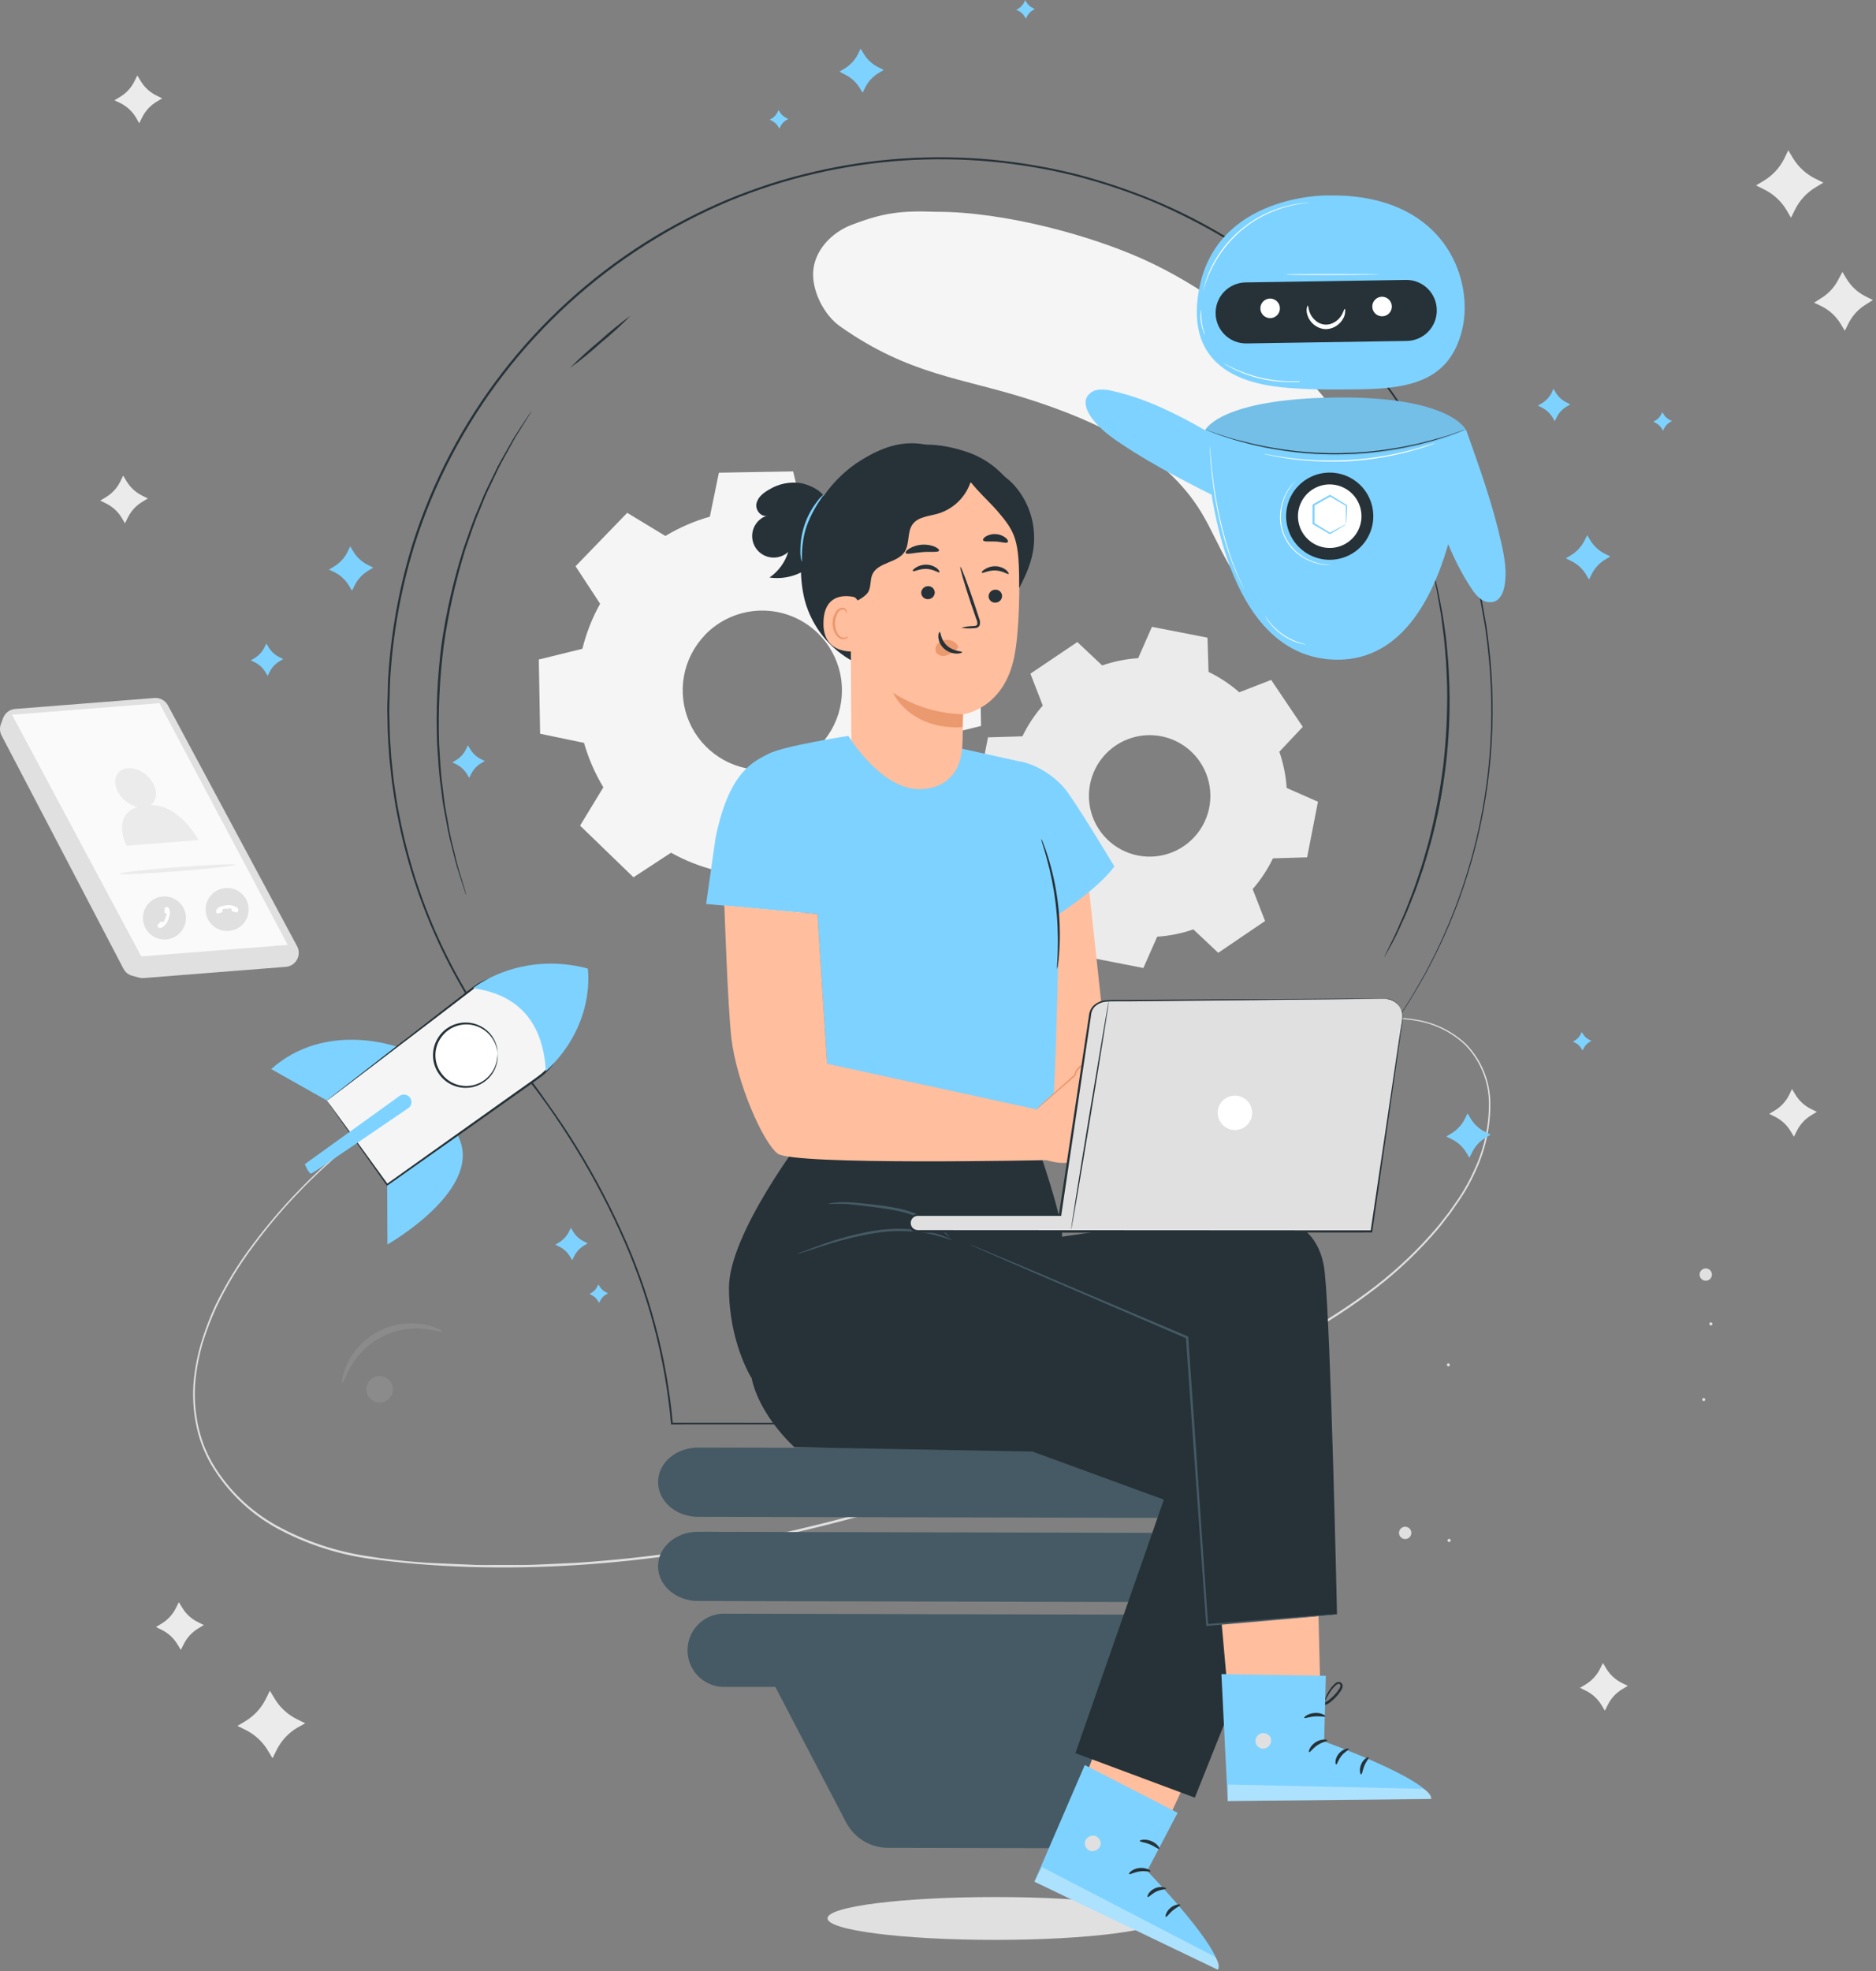 <svg width="455" height="478" viewBox="0 0 455 478" fill="none" xmlns="http://www.w3.org/2000/svg">
  <rect x="0" y="0" width="455" height="478" fill="#808080" stroke="none"/>
  <path
    d="M282.133 465.166C282.133 468.027 263.925 470.386 241.416 470.386C218.906 470.386 200.698 468.068 200.698 465.166C200.698 462.264 218.917 459.998 241.416 459.998C263.915 459.998 282.133 462.305 282.133 465.166Z"
    fill="#E0E0E0" />
  <path
    d="M161.39 129.957C164.758 127.927 168.382 126.354 172.165 125.28L174.357 114.62L192.357 114.307L194.946 124.883C198.764 125.821 202.44 127.264 205.877 129.174L214.97 123.213L227.927 135.741L222.289 145.043C224.319 148.408 225.892 152.028 226.966 155.807L237.616 158.021L237.939 176.03L227.363 178.62C226.423 182.434 224.98 186.106 223.072 189.54L229.034 198.644L216.505 211.601L207.244 205.984C203.882 208.018 200.262 209.591 196.48 210.661L194.257 221.321L176.257 221.634L173.668 211.068C169.852 210.13 166.179 208.684 162.748 206.767L153.644 212.728L140.687 200.2L146.335 190.908C144.303 187.539 142.727 183.916 141.648 180.133L130.998 177.92L130.685 159.921L141.251 157.321C142.19 153.505 143.637 149.832 145.552 146.401L139.591 137.307L152.119 124.351L161.422 129.988L161.39 129.957ZM170.995 153.97C168.342 156.718 166.564 160.192 165.885 163.951C165.205 167.71 165.656 171.586 167.18 175.089C168.704 178.592 171.232 181.564 174.445 183.631C177.658 185.697 181.412 186.764 185.231 186.696C189.051 186.629 192.764 185.431 195.903 183.253C199.041 181.075 201.463 178.016 202.863 174.462C204.263 170.907 204.577 167.018 203.766 163.285C202.955 159.552 201.056 156.143 198.308 153.49C196.485 151.726 194.332 150.338 191.973 149.406C189.614 148.474 187.095 148.016 184.559 148.057C182.022 148.099 179.519 148.64 177.192 149.649C174.865 150.658 172.759 152.116 170.995 153.939V153.97Z"
    fill="#F5F5F5" />
  <path
    d="M267.277 161.372C270.106 160.386 273.056 159.789 276.047 159.597L279.388 151.996L292.866 154.627L293.117 162.927C295.812 164.23 298.32 165.891 300.571 167.865L308.307 164.869L315.971 176.249L310.291 182.284C311.27 185.119 311.867 188.071 312.066 191.064L319.656 194.405L317.025 207.883L308.735 208.134C307.438 210.828 305.784 213.336 303.818 215.588L306.825 223.325L295.466 231.04L289.431 225.361C286.6 226.339 283.65 226.936 280.661 227.136L277.31 234.726L263.79 232.084L263.539 223.795C260.841 222.486 258.33 220.821 256.074 218.846L248.348 221.853L240.675 210.462L246.365 204.428C245.381 201.597 244.784 198.648 244.59 195.658L237 192.265L239.62 178.797L247.972 178.546C249.275 175.847 250.936 173.336 252.911 171.081L249.914 163.355L261.294 155.682L267.339 161.372H267.277ZM270.607 180.77C268.19 182.397 266.309 184.704 265.204 187.4C264.098 190.096 263.816 193.06 264.395 195.916C264.974 198.772 266.386 201.392 268.454 203.445C270.522 205.498 273.152 206.891 276.012 207.449C278.872 208.007 281.833 207.705 284.521 206.579C287.209 205.454 289.503 203.557 291.113 201.128C292.723 198.699 293.576 195.847 293.564 192.933C293.553 190.02 292.678 187.174 291.049 184.758C288.867 181.522 285.489 179.285 281.659 178.537C277.828 177.789 273.857 178.592 270.618 180.77H270.607Z"
    fill="#EBEBEB" />
  <path
    d="M341.644 370.462C341.887 370.627 342.076 370.861 342.187 371.133C342.298 371.405 342.326 371.704 342.268 371.993C342.21 372.281 342.068 372.546 341.859 372.754C341.651 372.961 341.386 373.103 341.098 373.161C340.809 373.219 340.51 373.19 340.238 373.078C339.966 372.966 339.733 372.777 339.568 372.533C339.403 372.289 339.314 372.002 339.312 371.708C339.31 371.414 339.394 371.126 339.555 370.879C339.664 370.714 339.804 370.571 339.969 370.46C340.133 370.349 340.318 370.272 340.512 370.233C340.706 370.194 340.906 370.194 341.101 370.234C341.295 370.273 341.48 370.35 341.644 370.462Z"
    fill="#E0E0E0" />
  <path
    d="M415.175 308.769C415.234 309.059 415.205 309.359 415.092 309.633C414.98 309.906 414.789 310.139 414.543 310.304C414.298 310.469 414.009 310.557 413.714 310.557C413.418 310.558 413.129 310.47 412.883 310.307C412.638 310.143 412.446 309.909 412.333 309.637C412.219 309.364 412.19 309.063 412.247 308.773C412.305 308.484 412.447 308.217 412.656 308.008C412.865 307.8 413.131 307.657 413.421 307.6C413.809 307.523 414.211 307.603 414.54 307.822C414.869 308.041 415.097 308.382 415.175 308.769Z"
    fill="#E0E0E0" />
  <path
    d="M351.844 373.437C351.861 373.512 351.856 373.59 351.828 373.662C351.8 373.734 351.752 373.796 351.689 373.84C351.626 373.885 351.551 373.909 351.474 373.91C351.397 373.911 351.321 373.89 351.257 373.848C351.192 373.806 351.142 373.745 351.112 373.674C351.082 373.603 351.074 373.525 351.088 373.449C351.103 373.374 351.14 373.304 351.195 373.25C351.25 373.196 351.319 373.159 351.395 373.144C351.444 373.134 351.494 373.133 351.543 373.142C351.592 373.151 351.639 373.169 351.681 373.197C351.722 373.224 351.758 373.259 351.786 373.3C351.814 373.342 351.834 373.388 351.844 373.437Z"
    fill="#E0E0E0" />
  <path
    d="M351.635 330.882C351.646 330.931 351.646 330.983 351.636 331.032C351.627 331.082 351.607 331.129 351.579 331.171C351.551 331.213 351.514 331.249 351.472 331.276C351.43 331.304 351.382 331.322 351.332 331.331C351.239 331.336 351.147 331.308 351.073 331.251C350.999 331.193 350.948 331.111 350.93 331.019C350.912 330.927 350.928 330.832 350.975 330.751C351.022 330.67 351.097 330.609 351.186 330.579C351.286 330.561 351.388 330.582 351.472 330.639C351.556 330.695 351.615 330.783 351.635 330.882Z"
    fill="#E0E0E0" />
  <path
    d="M413.588 339.297C413.601 339.37 413.593 339.445 413.563 339.514C413.533 339.582 413.484 339.639 413.422 339.68C413.36 339.72 413.287 339.741 413.212 339.74C413.138 339.738 413.066 339.715 413.005 339.673C412.944 339.631 412.896 339.572 412.869 339.503C412.842 339.434 412.835 339.358 412.851 339.285C412.866 339.213 412.903 339.146 412.956 339.094C413.009 339.043 413.077 339.008 413.15 338.994C413.248 338.979 413.348 339.002 413.429 339.058C413.511 339.114 413.568 339.2 413.588 339.297Z"
    fill="#E0E0E0" />
  <path
    d="M415.321 320.942C415.332 320.992 415.332 321.043 415.323 321.093C415.313 321.142 415.294 321.189 415.265 321.231C415.237 321.273 415.201 321.309 415.158 321.336C415.116 321.364 415.068 321.383 415.018 321.391C414.97 321.4 414.92 321.4 414.871 321.389C414.823 321.379 414.777 321.359 414.736 321.331C414.696 321.303 414.661 321.267 414.634 321.225C414.607 321.184 414.589 321.137 414.58 321.089C414.569 321.041 414.569 320.991 414.578 320.942C414.587 320.894 414.605 320.848 414.633 320.807C414.66 320.766 414.695 320.731 414.736 320.704C414.778 320.677 414.824 320.659 414.872 320.65C414.921 320.639 414.971 320.639 415.02 320.647C415.069 320.656 415.116 320.675 415.158 320.702C415.2 320.729 415.236 320.765 415.264 320.806C415.292 320.847 415.311 320.894 415.321 320.942Z"
    fill="#E0E0E0" />
  <path
    d="M331.193 113.91C328.028 105.608 323.179 98.051 316.952 91.713C306.178 80.699 293.921 70.979 280.035 64.151C266.149 57.323 243.493 51.267 227.029 51.361C218.52 51.038 214.219 51.57 206.472 54.556C201.628 56.425 197.566 60.737 197.232 65.842C196.919 70.572 199.842 76.387 203.757 79.143C220.546 90.983 233.262 91.599 249.528 96.808C265.794 102.018 282.572 109.744 291.352 124.225C296.113 132.086 298.828 142.141 307.096 146.317C315.115 150.357 325.691 146.432 330.608 139.008C335.525 131.585 334.356 122.21 331.193 113.91Z"
    fill="#F5F5F5" />
  <path
    d="M107.967 262.466L106.756 263.145C105.952 263.583 104.73 264.189 103.185 265.118C98.642 267.706 94.256 270.561 90.051 273.669C83.383 278.563 77.183 284.064 71.53 290.102C67.989 293.86 64.674 297.824 61.601 301.973C58.112 306.587 55.093 311.54 52.591 316.756C51.279 319.574 50.156 322.476 49.229 325.443C48.311 328.554 47.689 331.746 47.371 334.975C47.09 338.335 47.273 341.718 47.914 345.029C48.251 346.738 48.716 348.42 49.303 350.061C49.92 351.713 50.671 353.312 51.547 354.843C55.325 361.197 60.731 366.427 67.208 369.992C74.09 373.744 81.585 376.243 89.341 377.373C93.298 378.031 97.349 378.48 101.452 378.793C103.54 378.971 105.628 379.044 107.654 379.127L113.918 379.399C116.006 379.534 118.094 379.493 120.255 379.482H126.676C128.827 379.482 130.978 379.346 133.149 379.263L139.674 378.96C157.717 377.777 175.629 375.088 193.223 370.921C229.451 362.506 262.558 349.393 291.707 335.789C306.324 329.034 319.959 321.976 331.475 313.457C337.045 309.385 342.175 304.741 346.78 299.603L348.409 297.744C348.952 297.128 349.453 296.471 349.933 295.834L351.437 293.923C351.886 293.265 352.345 292.608 352.804 291.96C354.628 289.444 356.188 286.746 357.461 283.911C359.946 278.697 361.196 272.981 361.115 267.206C361.022 262.023 358.953 257.071 355.331 253.362C352.055 250.277 347.932 248.241 343.491 247.516C339.776 246.851 335.973 246.851 332.258 247.516C329.288 248.037 326.369 248.809 323.529 249.823C321.055 250.679 319.009 251.535 317.359 252.224L313.611 253.832L312.327 254.375L313.59 253.78C314.425 253.404 315.678 252.83 317.307 252.12C318.936 251.41 321.003 250.543 323.477 249.666C326.322 248.636 329.249 247.847 332.226 247.307C335.966 246.623 339.798 246.606 343.544 247.255C348.041 247.983 352.221 250.033 355.55 253.143C359.231 256.908 361.343 261.932 361.459 267.196C361.565 273.039 360.318 278.828 357.816 284.109C356.537 286.968 354.966 289.686 353.128 292.221L351.76 294.205C351.259 294.842 350.716 295.489 350.257 296.126C349.797 296.763 349.265 297.431 348.733 298.058L347.093 299.926C342.474 305.095 337.327 309.766 331.736 313.864C320.199 322.436 306.522 329.525 291.916 336.29C262.756 349.925 229.618 363.07 193.348 371.495C157.078 379.921 121.205 382.332 89.237 377.916C81.427 376.773 73.883 374.248 66.957 370.462C60.412 366.821 54.958 361.497 51.161 355.041C49.389 351.963 48.153 348.605 47.507 345.112C46.863 341.76 46.684 338.334 46.974 334.933C47.295 331.677 47.931 328.46 48.874 325.328C49.785 322.343 50.897 319.423 52.205 316.589C54.741 311.363 57.783 306.397 61.288 301.764C69.356 290.966 78.995 281.436 89.884 273.491C94.108 270.399 98.519 267.572 103.091 265.024C106.265 263.27 107.967 262.466 107.967 262.466Z"
    fill="#E0E0E0" />
  <g opacity="0.3">
    <path opacity="0.3"
      d="M93.591 339.704C93.03 340.004 92.393 340.132 91.76 340.07C91.127 340.008 90.526 339.76 90.034 339.358C89.542 338.955 89.181 338.415 88.996 337.806C88.81 337.198 88.81 336.548 88.994 335.94C89.178 335.331 89.538 334.79 90.029 334.386C90.52 333.982 91.12 333.733 91.753 333.67C92.386 333.607 93.023 333.733 93.584 334.032C94.146 334.331 94.606 334.79 94.906 335.35C95.306 336.103 95.392 336.983 95.146 337.799C94.899 338.614 94.34 339.299 93.591 339.704Z"
      fill="white" />
  </g>
  <g opacity="0.3">
    <path opacity="0.3"
      d="M107.33 322.916C107.236 323.146 105.607 322.509 102.882 322.248C99.363 321.866 95.808 322.52 92.656 324.13C89.502 325.74 86.888 328.235 85.134 331.31C83.745 333.669 83.307 335.361 83.046 335.309C82.785 335.256 82.941 333.45 84.163 330.809C84.884 329.265 85.834 327.84 86.982 326.58C89.816 323.421 93.723 321.427 97.944 320.984C99.639 320.794 101.353 320.861 103.029 321.183C105.9 321.747 107.414 322.77 107.33 322.916Z"
      fill="white" />
  </g>
  <path
    d="M0.755 174.12L0.212 175.581C0.046 176.029 -0.024 176.507 0.007 176.984C0.038 177.46 0.168 177.925 0.389 178.348L29.936 234.883C30.146 235.297 30.441 235.663 30.8 235.958C31.16 236.252 31.576 236.469 32.024 236.595L33.705 237.054C34.083 237.152 34.474 237.187 34.863 237.159L69.317 234.444C70.139 234.382 70.911 234.022 71.487 233.432C72.064 232.842 72.405 232.063 72.449 231.239C72.486 230.612 72.349 229.987 72.052 229.433L40.731 171.04C40.429 170.475 39.974 170.007 39.418 169.69C38.862 169.372 38.228 169.218 37.588 169.244L3.688 171.906C3.04 171.958 2.419 172.194 1.899 172.586C1.38 172.978 0.983 173.51 0.755 174.12Z"
    fill="#E0E0E0" />
  <path d="M2.916 173.316L34.258 231.907L69.776 229.12L38.674 170.508L2.916 173.316Z" fill="#FAFAFA" />
  <path
    d="M37.87 217.771C38.819 217.374 39.864 217.266 40.874 217.461C41.884 217.656 42.814 218.146 43.547 218.867C44.28 219.589 44.784 220.511 44.994 221.518C45.205 222.525 45.113 223.572 44.731 224.527C44.349 225.482 43.693 226.303 42.845 226.886C41.998 227.47 40.998 227.79 39.969 227.806C38.94 227.823 37.93 227.535 37.064 226.98C36.199 226.424 35.517 225.625 35.103 224.683C34.825 224.048 34.676 223.364 34.665 222.671C34.654 221.978 34.781 221.29 35.038 220.647C35.296 220.004 35.679 219.418 36.165 218.924C36.651 218.43 37.231 218.038 37.87 217.771Z"
    fill="#E0E0E0" />
  <path
    d="M40 220.152L39.854 221.102C39.846 221.159 39.858 221.218 39.886 221.268C39.914 221.319 39.958 221.359 40.01 221.384L40.188 221.457C40.188 221.457 40.512 221.54 40.418 221.832C40.324 222.125 39.812 223.346 39.812 223.346C39.812 223.346 39.676 223.701 39.405 223.586L39.144 223.482C39.101 223.463 39.053 223.459 39.008 223.47C38.962 223.481 38.922 223.508 38.893 223.545L38.225 224.38C38.187 224.419 38.165 224.471 38.165 224.526C38.165 224.581 38.187 224.633 38.225 224.672L38.465 224.912C38.509 224.955 38.563 224.988 38.622 225.006C38.785 225.054 38.959 225.054 39.123 225.006C39.582 224.744 39.983 224.39 40.299 223.966C40.615 223.542 40.84 223.057 40.961 222.542C41.524 220.903 40.961 220.287 40.867 220.131C40.751 220.01 40.595 219.936 40.428 219.922H40.23C40.171 219.929 40.117 219.955 40.075 219.997C40.033 220.038 40.007 220.093 40 220.152Z"
    fill="white" />
  <path
    d="M51.662 224.474C50.886 223.798 50.328 222.908 50.056 221.916C49.785 220.924 49.812 219.874 50.136 218.897C50.459 217.921 51.064 217.061 51.874 216.427C52.684 215.793 53.663 215.413 54.689 215.333C55.714 215.254 56.74 215.48 57.638 215.981C58.536 216.483 59.266 217.239 59.735 218.155C60.205 219.07 60.394 220.103 60.278 221.125C60.163 222.147 59.747 223.113 59.085 223.9C58.639 224.43 58.091 224.866 57.475 225.182C56.858 225.499 56.185 225.689 55.494 225.743C54.803 225.796 54.108 225.711 53.45 225.494C52.792 225.276 52.184 224.929 51.662 224.474Z"
    fill="#E0E0E0" />
  <path
    d="M52.852 221.519L53.771 221.227C53.827 221.208 53.875 221.171 53.907 221.122C53.939 221.073 53.954 221.014 53.948 220.955V220.768C53.939 220.726 53.939 220.684 53.946 220.642C53.954 220.601 53.97 220.561 53.994 220.526C54.017 220.491 54.047 220.461 54.083 220.438C54.118 220.415 54.157 220.399 54.199 220.392C54.418 220.392 55.828 220.266 55.828 220.266C55.828 220.266 56.193 220.266 56.214 220.527V220.809C56.217 220.856 56.235 220.9 56.265 220.936C56.295 220.971 56.336 220.997 56.381 221.008L57.425 221.227C57.451 221.235 57.478 221.237 57.505 221.234C57.532 221.231 57.559 221.222 57.582 221.208C57.606 221.195 57.626 221.176 57.642 221.154C57.658 221.132 57.67 221.107 57.676 221.081L57.79 220.757C57.801 220.698 57.801 220.638 57.79 220.58C57.771 220.408 57.698 220.247 57.582 220.12C57.142 219.829 56.648 219.63 56.129 219.537C55.61 219.443 55.078 219.457 54.564 219.577C52.842 219.797 52.476 220.548 52.476 220.726C52.419 220.884 52.419 221.058 52.476 221.216L52.56 221.394C52.59 221.442 52.635 221.479 52.687 221.502C52.739 221.524 52.797 221.53 52.852 221.519Z"
    fill="white" />
  <path
    d="M36.544 195.199C37.881 194.27 38.277 192.401 37.369 190.396C36.179 187.776 33.193 185.938 30.739 186.293C28.286 186.648 27.242 189.05 28.432 191.67C28.9 192.656 29.579 193.527 30.422 194.22C31.265 194.913 32.25 195.411 33.308 195.679C26.939 197.767 30.677 205.076 30.677 205.076L48.144 203.708C48.144 203.708 43.748 195.23 36.544 195.199Z"
    fill="#EBEBEB" />
  <path
    d="M57.122 209.669C57.122 209.94 50.858 210.661 43.069 211.266C35.281 211.872 28.965 212.154 28.944 211.882C28.923 211.611 35.208 210.838 42.996 210.275C50.785 209.711 57.091 209.387 57.122 209.669Z"
    fill="#EBEBEB" />
  <path
    d="M65.454 409.968L66.602 411.868C67.888 414.033 69.779 415.775 72.042 416.88L74.025 417.871L72.042 418.968C69.909 420.254 68.188 422.123 67.082 424.355L66.101 426.349L64.953 424.438C63.666 422.305 61.797 420.585 59.565 419.479L57.582 418.498L59.513 417.349C61.646 416.063 63.367 414.194 64.472 411.962L65.454 409.968Z"
    fill="#EBEBEB" />
  <path
    d="M433.717 36.442L434.866 38.343C436.151 40.472 438.016 42.193 440.242 43.302L442.237 44.283L440.336 45.432C438.197 46.713 436.472 48.584 435.367 50.819L434.385 52.803L433.279 50.902C431.993 48.769 430.123 47.049 427.892 45.943L425.908 44.962L427.808 43.813C429.941 42.527 431.662 40.658 432.767 38.426L433.717 36.442Z"
    fill="#EBEBEB" />
  <path
    d="M446.851 65.936L447.843 67.586C448.961 69.442 450.588 70.939 452.531 71.898L454.253 72.754L452.604 73.798C450.747 74.915 449.251 76.543 448.292 78.486L447.436 80.208L446.444 78.559C445.33 76.703 443.707 75.206 441.767 74.247L439.981 73.391L441.631 72.347C443.481 71.229 444.974 69.607 445.932 67.669L446.851 65.936Z"
    fill="#EBEBEB" />
  <path
    d="M43.383 388.492L44.197 389.839C45.106 391.356 46.437 392.576 48.029 393.347L49.428 394.046L48.091 394.861C46.58 395.765 45.359 397.084 44.573 398.661L43.853 400.071L43.038 398.724C42.129 397.214 40.807 395.997 39.227 395.216L37.828 394.527L39.165 393.712C40.677 392.807 41.895 391.483 42.673 389.902L43.383 388.492Z"
    fill="#EBEBEB" />
  <path
    d="M388.771 403.244L389.575 404.591C390.487 406.098 391.809 407.315 393.386 408.099L394.795 408.788L393.449 409.603C391.937 410.509 390.719 411.832 389.941 413.413L389.241 414.812L388.437 413.476C387.532 411.964 386.208 410.746 384.627 409.968L383.217 409.268L384.564 408.454C386.073 407.545 387.291 406.223 388.072 404.643L388.771 403.244Z"
    fill="#EBEBEB" />
  <path
    d="M33.308 18.297L34.122 19.644C35.024 21.155 36.344 22.373 37.922 23.152L39.332 23.851L37.985 24.666C36.465 25.577 35.24 26.907 34.456 28.497L33.767 29.896L32.974 28.497C32.065 26.988 30.742 25.77 29.163 24.989L27.753 24.321L29.1 23.507C30.615 22.604 31.834 21.28 32.608 19.696L33.308 18.297Z"
    fill="#EBEBEB" />
  <path
    d="M434.626 264.063L435.429 265.4C436.335 266.912 437.658 268.13 439.24 268.908L440.65 269.607L439.303 270.422C437.793 271.331 436.576 272.653 435.795 274.232L435.095 275.631L434.291 274.285C433.38 272.777 432.058 271.561 430.481 270.777L429.103 270.088L430.449 269.273C431.961 268.367 433.179 267.044 433.957 265.462L434.626 264.063Z"
    fill="#EBEBEB" />
  <path
    d="M29.873 115.319L30.677 116.666C31.58 118.169 32.89 119.385 34.456 120.174L35.866 120.863L34.519 121.678C33.007 122.584 31.789 123.907 31.011 125.488L30.311 126.898L29.539 125.593C28.633 124.081 27.31 122.862 25.728 122.085L24.319 121.385L25.665 120.571C27.174 119.666 28.392 118.347 29.173 116.771L29.873 115.319Z"
    fill="#EBEBEB" />
  <path
    d="M84.935 132.473L85.687 133.726C86.533 135.132 87.765 136.267 89.237 136.994L90.542 137.641L89.289 138.393C87.888 139.241 86.755 140.468 86.021 141.932L85.374 143.247L84.622 141.995C83.78 140.589 82.551 139.454 81.083 138.727L79.767 138.121L81.02 137.369C82.424 136.524 83.558 135.297 84.288 133.83L84.935 132.473Z"
    fill="#7ED2FF" />
  <path
    d="M355.936 269.973L356.688 271.226C357.535 272.63 358.767 273.76 360.238 274.483L361.543 275.131L360.29 275.882C358.886 276.729 357.756 277.961 357.033 279.432L356.385 280.737L355.634 279.484C354.787 278.081 353.555 276.95 352.084 276.227L350.779 275.58L352.021 274.828C353.428 273.982 354.562 272.75 355.289 271.278L355.936 269.973Z"
    fill="#7ED2FF" />
  <path
    d="M208.737 11.793L209.489 13.046C210.335 14.452 211.567 15.586 213.039 16.313L214.344 16.961L213.091 17.712C211.709 18.546 210.588 19.751 209.855 21.189L209.207 22.494L208.456 21.241C207.594 19.861 206.355 18.756 204.885 18.057L203.59 17.368L204.843 16.616C206.249 15.774 207.383 14.545 208.111 13.077L208.737 11.793Z"
    fill="#7ED2FF" />
  <path
    d="M384.961 129.769L385.712 131.011C386.555 132.417 387.783 133.551 389.252 134.279L390.567 134.926L389.314 135.678C387.908 136.524 386.773 137.756 386.046 139.228L385.399 140.533L384.647 139.28C383.794 137.877 382.554 136.75 381.077 136.033L379.772 135.385L381.025 134.623C382.428 133.778 383.562 132.551 384.292 131.084L384.961 129.769Z"
    fill="#7ED2FF" />
  <path
    d="M113.479 180.718L114.033 181.627C114.64 182.673 115.54 183.519 116.622 184.059L117.572 184.539L116.664 185.082C115.635 185.699 114.806 186.597 114.273 187.672L113.803 188.632L113.26 187.713C112.637 186.693 111.74 185.869 110.671 185.333L109.71 184.863L110.629 184.31C111.654 183.692 112.48 182.793 113.01 181.721L113.479 180.718Z"
    fill="#7ED2FF" />
  <path
    d="M138.453 297.723L139.006 298.632C139.621 299.659 140.52 300.486 141.595 301.012L142.545 301.492L141.637 302.035C140.61 302.65 139.783 303.549 139.257 304.624L138.776 305.585L138.233 304.666C137.615 303.642 136.717 302.816 135.644 302.286L134.684 301.816L135.603 301.263C136.627 300.645 137.453 299.746 137.983 298.673L138.453 297.723Z"
    fill="#7ED2FF" />
  <path
    d="M376.765 94.272L377.318 95.18C377.935 96.208 378.833 97.038 379.907 97.571L380.858 98.04L379.949 98.594C378.922 99.207 378.093 100.102 377.558 101.173L377.089 102.133L376.546 101.214C375.922 100.194 375.025 99.37 373.956 98.834L372.996 98.364L373.915 97.811C374.926 97.218 375.751 96.354 376.295 95.316L376.765 94.272Z"
    fill="#7ED2FF" />
  <path
    d="M64.598 156.036L65.151 156.955C65.769 157.98 66.667 158.806 67.74 159.336L68.69 159.805L67.782 160.359C66.755 160.972 65.925 161.867 65.391 162.937L64.921 163.898L64.378 162.99C63.762 161.961 62.863 161.132 61.789 160.599L60.829 160.129L61.747 159.576C62.77 158.96 63.596 158.066 64.128 156.997L64.598 156.036Z"
    fill="#7ED2FF" />
  <path
    d="M403.169 99.93L403.482 100.452C403.839 101.037 404.352 101.511 404.964 101.82L405.507 102.081L404.985 102.405C404.398 102.754 403.923 103.265 403.618 103.877L403.346 104.43L403.033 103.908C402.679 103.32 402.165 102.846 401.55 102.54L401.007 102.269L401.529 101.956C402.117 101.602 402.592 101.087 402.897 100.473L403.169 99.93Z"
    fill="#7ED2FF" />
  <path
    d="M383.645 250.24L383.958 250.762C384.313 251.347 384.827 251.818 385.441 252.12L385.994 252.391L385.462 252.704C384.879 253.062 384.409 253.575 384.104 254.187L383.833 254.74L383.52 254.218C383.169 253.628 382.654 253.153 382.037 252.851L381.484 252.579L382.016 252.266C382.601 251.911 383.072 251.397 383.374 250.783L383.645 250.24Z"
    fill="#7ED2FF" />
  <path
    d="M248.641 0.027L248.954 0.549C249.308 1.136 249.822 1.611 250.436 1.916L250.979 2.188L250.457 2.501C249.869 2.855 249.395 3.369 249.089 3.984L248.818 4.526L248.505 4.004C248.151 3.417 247.637 2.942 247.022 2.637L246.479 2.397L247.001 2.083C247.589 1.73 248.064 1.215 248.369 0.601L248.641 0.027Z"
    fill="#7ED2FF" />
  <path
    d="M188.838 26.681L189.151 27.203C189.508 27.788 190.021 28.262 190.634 28.57L191.187 28.842L190.665 29.155C190.075 29.506 189.6 30.021 189.297 30.638L189.026 31.18L188.713 30.659C188.356 30.073 187.842 29.599 187.23 29.291L186.687 29.03L187.209 28.706C187.796 28.354 188.268 27.839 188.567 27.224L188.838 26.681Z"
    fill="#7ED2FF" />
  <path
    d="M145.124 311.432L145.448 311.954C145.798 312.541 146.308 313.016 146.92 313.321L147.473 313.593L146.951 313.906C146.361 314.257 145.886 314.772 145.584 315.389L145.312 315.931L144.999 315.409C144.644 314.825 144.13 314.354 143.516 314.052L142.974 313.781L143.496 313.457C144.08 313.107 144.551 312.596 144.853 311.985L145.124 311.432Z"
    fill="#7ED2FF" />
  <path
    d="M298.754 388.513L169.294 388.21C163.938 388.21 159.595 384.42 159.605 379.785C159.605 375.139 163.969 371.38 169.335 371.432L298.796 371.735C304.163 371.735 308.506 375.525 308.495 380.161C308.485 384.765 304.121 388.523 298.754 388.513Z"
    fill="#455A64" />
  <path
    d="M298.754 368.091L169.294 367.799C163.938 367.799 159.595 364.009 159.605 359.363C159.605 354.717 163.969 351.011 169.335 351.011L298.796 351.303C304.163 351.303 308.506 355.093 308.495 359.739C308.485 364.354 304.121 368.112 298.754 368.091Z"
    fill="#455A64" />
  <path
    d="M293.555 391.561L175.036 391.29C172.787 391.444 170.681 392.446 169.143 394.094C167.605 395.741 166.75 397.911 166.75 400.164C166.75 402.418 167.605 404.588 169.143 406.235C170.681 407.882 172.787 408.884 175.036 409.039H188.045L205.23 441.926C206.199 443.769 207.652 445.315 209.432 446.396C211.212 447.477 213.253 448.054 215.336 448.065L257.682 448.159C259.784 448.165 261.848 447.59 263.644 446.497C265.44 445.405 266.9 443.837 267.861 441.968L284.712 409.258H293.555C295.804 409.104 297.91 408.102 299.448 406.454C300.986 404.807 301.841 402.637 301.841 400.384C301.841 398.13 300.986 395.96 299.448 394.313C297.91 392.666 295.804 391.664 293.555 391.509V391.561Z"
    fill="#455A64" />
  <path
    d="M334.262 253.675C334.262 253.675 333.949 254.166 333.312 255.105L330.483 259.282L328.395 262.351C327.643 263.489 326.902 264.794 326.056 266.172L323.342 270.662C322.35 272.249 321.483 274.055 320.46 275.882C319.969 276.811 319.416 277.772 318.925 278.763L318.121 280.256L317.38 281.843C316.388 283.931 315.292 286.218 314.248 288.556L311.178 296.074C310.207 298.715 309.237 301.482 308.245 304.353C306.269 310.557 304.652 316.87 303.4 323.26C301.979 330.464 301.28 337.791 301.312 345.133V345.31H301.135L162.956 345.383H162.737V345.164C161.277 328.992 157.057 313.19 150.261 298.444C146.705 290.621 142.599 283.06 137.973 275.819C135.644 272.134 133.16 268.511 130.508 264.951C127.856 261.391 124.995 257.997 122.155 254.51L121.811 254.093H122.364L122.155 254.51C109.212 237.868 100.38 218.404 96.378 197.704C95.814 195.052 95.47 192.359 95.063 189.665C94.895 188.308 94.76 186.951 94.614 185.593L94.405 183.558L94.269 181.469C94.196 180.102 94.071 178.734 94.039 177.356L93.945 173.18C93.893 171.802 93.945 170.413 94.008 169.004C94.071 167.594 94.06 166.237 94.123 164.828C94.76 153.626 96.758 142.544 100.074 131.825C109.696 101.593 129.675 75.725 156.494 58.774C162.888 54.748 169.603 51.256 176.571 48.334C183.416 45.494 190.488 43.234 197.712 41.579C211.716 38.353 226.146 37.384 240.455 38.708C247.343 39.36 254.172 40.522 260.887 42.184C267.404 43.869 273.795 46.007 280.014 48.584C291.891 53.577 302.986 60.258 312.953 68.421C322.241 76.063 330.471 84.907 337.426 94.72C343.858 103.765 349.12 113.588 353.086 123.953C354.13 126.396 354.851 128.902 355.707 131.345C356.563 133.788 357.137 136.273 357.847 138.653C358.39 141.107 359.006 143.519 359.476 145.962C359.695 147.173 359.904 148.373 360.113 149.564C360.321 150.754 360.561 151.934 360.687 153.113C361.941 162.009 362.311 171.008 361.793 179.977C360.957 194.36 357.805 208.515 352.46 221.895C350.495 226.757 348.257 231.505 345.757 236.114C343.544 240.092 341.529 243.37 339.796 245.96L337.478 249.363L335.713 251.733L334.252 253.675L335.651 251.723L337.415 249.311L339.702 245.897C341.414 243.308 343.418 240.019 345.621 236.031C348.103 231.421 350.32 226.673 352.261 221.811C357.565 208.449 360.681 194.32 361.491 179.966C361.989 171.017 361.604 162.04 360.342 153.166C360.217 151.986 359.987 150.806 359.768 149.616C359.549 148.426 359.34 147.235 359.131 146.035C358.651 143.634 358.035 141.232 357.492 138.727C356.782 136.325 356.156 133.851 355.352 131.418C354.548 128.986 353.754 126.48 352.731 124.047C348.754 113.726 343.492 103.946 337.071 94.94C330.135 85.177 321.926 76.385 312.661 68.797C307.758 64.82 302.6 61.169 297.22 57.866C291.618 54.528 285.8 51.567 279.805 49.002C273.608 46.437 267.237 44.313 260.741 42.644C254.055 40.982 247.253 39.827 240.393 39.188C226.145 37.874 211.778 38.847 197.838 42.069C190.639 43.71 183.594 45.963 176.779 48.804C169.839 51.727 163.152 55.219 156.786 59.244C130.031 76.147 110.11 101.962 100.544 132.128C97.236 142.805 95.245 153.846 94.614 165.005C94.551 166.383 94.54 167.761 94.499 169.181C94.457 170.601 94.374 171.937 94.436 173.305L94.53 177.419C94.53 178.786 94.687 180.154 94.76 181.522L94.895 183.558L95.104 185.646C95.251 187.003 95.376 188.35 95.543 189.697C95.95 192.38 96.294 195.063 96.858 197.704C100.839 218.323 109.632 237.712 122.521 254.291L122.844 254.719H122.312L122.51 254.302C125.361 257.747 128.305 261.13 130.863 264.742C133.421 268.354 136.01 271.956 138.348 275.652C142.978 282.917 147.091 290.498 150.658 298.339C157.483 313.137 161.72 328.996 163.186 345.227L162.946 345.008L301.124 345.081L300.957 345.258C300.939 337.896 301.66 330.551 303.108 323.333C304.362 316.888 305.993 310.523 307.994 304.269C308.986 301.398 309.957 298.631 310.938 295.98L314.07 288.473C315.177 286.124 316.242 283.89 317.203 281.749L317.954 280.173C318.226 279.661 318.487 279.129 318.758 278.669C319.291 277.688 319.802 276.728 320.303 275.788C321.347 273.94 322.204 272.134 323.206 270.568C324.208 269.002 325.085 267.436 325.941 266.089C326.797 264.742 327.539 263.416 328.301 262.278L330.389 259.219C331.652 257.413 332.602 256.024 333.249 255.095C333.897 254.166 334.241 253.696 334.241 253.696L334.262 253.675Z"
    fill="#263238" />
  <path
    d="M113.083 217.051C113.029 216.959 112.987 216.861 112.957 216.758C112.884 216.529 112.78 216.236 112.655 215.881C112.394 215.067 112.018 213.918 111.548 212.478L110.765 210.003C110.504 209.095 110.274 208.093 109.992 207.028C109.481 204.877 108.771 202.455 108.332 199.72C108.082 198.352 107.81 196.922 107.539 195.429C107.267 193.936 107.132 192.359 106.912 190.741C106.422 187.494 106.265 184.007 106.015 180.3C105.709 172.323 106.058 164.333 107.059 156.413C108.192 148.509 109.972 140.712 112.383 133.099C113.594 129.633 114.68 126.303 116.016 123.306C116.653 121.803 117.207 120.331 117.864 118.953C118.522 117.575 119.169 116.28 119.775 115.027C120.934 112.501 122.26 110.36 123.335 108.418C123.888 107.468 124.379 106.56 124.87 105.756L126.279 103.585C127.125 102.321 127.783 101.319 128.253 100.599L128.785 99.836C128.903 99.662 128.966 99.579 128.973 99.586C128.934 99.684 128.885 99.779 128.827 99.868L128.347 100.661L126.457 103.699L125.089 105.892C124.609 106.696 124.139 107.615 123.596 108.575C122.552 110.517 121.257 112.668 120.119 115.205L118.251 119.13C117.603 120.498 117.06 121.98 116.434 123.484C115.119 126.47 114.054 129.748 112.853 133.256C110.495 140.847 108.749 148.616 107.633 156.486C106.616 164.381 106.235 172.345 106.495 180.3C106.724 183.965 106.871 187.442 107.33 190.678C107.549 192.286 107.675 193.81 107.925 195.355C108.176 196.901 108.447 198.268 108.687 199.636C109.105 202.382 109.731 204.856 110.274 206.944C110.535 207.988 110.744 209.032 110.995 209.93C111.245 210.828 111.506 211.653 111.736 212.405L112.78 215.829L113.03 216.727C113.062 216.946 113.083 217.051 113.083 217.051Z"
    fill="#263238" />
  <path
    d="M152.954 76.523C150.69 78.85 148.291 81.042 145.771 83.09C143.377 85.276 140.86 87.326 138.234 89.229C140.506 86.913 142.904 84.725 145.417 82.672C147.819 80.491 150.335 78.438 152.954 76.523Z"
    fill="#263238" />
  <path
    d="M335.692 232.199C335.709 232.116 335.737 232.035 335.776 231.959L336.089 231.291L337.332 228.712C337.613 228.159 337.916 227.543 338.25 226.864C338.584 226.186 338.877 225.423 339.242 224.62C339.931 223.012 340.798 221.195 341.55 219.117L342.802 215.871C343.23 214.743 343.596 213.542 344.024 212.31C344.901 209.857 345.621 207.174 346.425 204.365C348.027 198.223 349.233 191.984 350.038 185.687C350.76 179.38 351.077 173.034 350.988 166.686C350.873 163.763 350.81 160.985 350.549 158.396C350.424 157.091 350.361 155.838 350.215 154.638C350.069 153.437 349.912 152.289 349.766 151.192C349.536 148.989 349.119 147.016 348.837 145.294C348.68 144.427 348.555 143.613 348.409 142.882C348.263 142.151 348.106 141.472 347.97 140.867L347.375 138.079C347.313 137.776 347.271 137.536 347.229 137.348C347.215 137.262 347.215 137.174 347.229 137.087C347.27 137.162 347.298 137.243 347.313 137.328C347.365 137.526 347.427 137.756 347.511 138.048L348.2 140.815C348.357 141.431 348.513 142.099 348.691 142.83C348.868 143.56 348.993 144.375 349.171 145.241C349.484 146.974 349.923 148.937 350.215 151.14L350.695 154.596C350.852 155.797 350.925 157.049 351.061 158.354C351.343 160.954 351.416 163.742 351.541 166.707C351.862 179.467 350.322 192.206 346.968 204.522C346.143 207.341 345.412 210.034 344.515 212.488C344.076 213.72 343.7 214.92 343.262 216.048C342.823 217.176 342.385 218.261 341.967 219.295C341.184 221.383 340.297 223.168 339.576 224.787C339.2 225.58 338.877 226.332 338.532 227.01C338.188 227.689 337.864 228.284 337.582 228.848L336.183 231.333L335.818 231.99C335.745 232.137 335.703 232.21 335.692 232.199Z"
    fill="#263238" />
  <path
    d="M292.407 104.389C285.265 100.307 277.79 96.569 269.772 94.794C268.658 94.488 267.497 94.392 266.347 94.512C265.77 94.573 265.216 94.773 264.732 95.095C264.249 95.417 263.85 95.851 263.57 96.36C262.881 97.78 263.57 99.492 264.426 100.818C266.358 103.731 269.25 105.85 272.163 107.782C280.139 113.075 288.721 117.387 297.272 121.688C296.228 115.602 294.056 110.361 292.407 104.399"
    fill="#7ED2FF" />
  <path
    d="M347.166 120.122C349.495 128.015 352.314 135.866 356.886 142.704C357.478 143.698 358.25 144.573 359.162 145.283C359.623 145.635 360.16 145.873 360.73 145.976C361.3 146.08 361.886 146.046 362.441 145.878C363.923 145.315 364.623 143.623 364.905 142.068C365.521 138.622 364.905 135.083 364.132 131.679C362.044 122.283 358.808 113.294 355.602 104.273C352.178 109.421 350.1 114.714 347.166 120.122Z"
    fill="#7ED2FF" />
  <path
    d="M292.334 104.232C292.334 104.232 292.897 158.887 323.571 159.952C354.245 161.017 355.529 104.618 355.529 104.232C355.529 104.232 351.906 96.078 323.926 96.391C295.946 96.704 292.334 104.232 292.334 104.232Z"
    fill="#7ED2FF" />
  <path
    d="M333.051 125.937C332.899 128.023 332.132 130.017 330.846 131.667C329.561 133.317 327.815 134.549 325.83 135.207C323.844 135.865 321.709 135.92 319.692 135.364C317.676 134.808 315.87 133.667 314.502 132.084C313.134 130.502 312.266 128.55 312.008 126.474C311.75 124.398 312.113 122.293 313.051 120.423C313.989 118.554 315.461 117.005 317.279 115.972C319.098 114.939 321.182 114.468 323.268 114.62C324.654 114.719 326.007 115.091 327.249 115.713C328.492 116.336 329.599 117.198 330.507 118.249C331.416 119.3 332.109 120.521 332.545 121.84C332.982 123.159 333.153 124.551 333.051 125.937Z"
    fill="#263238" />
  <path
    d="M330.19 125.728C330.079 127.248 329.52 128.7 328.583 129.902C327.647 131.103 326.375 132 324.929 132.48C323.483 132.959 321.927 132.998 320.458 132.593C318.989 132.188 317.674 131.357 316.677 130.205C315.681 129.052 315.049 127.63 314.86 126.118C314.672 124.606 314.936 123.073 315.619 121.711C316.302 120.349 317.373 119.22 318.698 118.467C320.022 117.714 321.54 117.371 323.06 117.48C325.098 117.63 326.994 118.583 328.331 120.129C329.668 121.675 330.337 123.689 330.19 125.728Z"
    fill="white" />
  <path
    d="M326.474 127.127C326.415 126.705 326.391 126.279 326.401 125.853C326.401 125.06 326.401 123.922 326.401 122.533L326.484 122.69L322.485 120.372H322.705L318.706 122.627C318.591 122.805 318.852 122.377 318.821 122.419V123.598C318.821 123.995 318.821 124.381 318.821 124.768C318.821 125.53 318.821 126.271 318.821 126.991L318.716 126.793L322.632 129.194H322.464C323.686 128.537 324.688 128.015 325.398 127.66C325.767 127.444 326.155 127.262 326.557 127.117C326.229 127.367 325.88 127.587 325.513 127.774C324.834 128.192 323.843 128.819 322.59 129.508H322.506L322.412 129.455L318.445 127.148L318.341 127.085V126.95C318.341 126.24 318.341 125.488 318.341 124.726C318.341 124.34 318.341 123.953 318.341 123.557V122.46L318.466 122.252L322.475 120.028L322.59 119.965L322.694 120.038L326.62 122.429H326.703V122.523C326.703 123.974 326.609 125.133 326.568 125.916C326.57 126.322 326.538 126.727 326.474 127.127Z"
    fill="#7ED2FF" />
  <path
    d="M292.177 104.179H292.334L292.803 104.346L294.578 104.973L295.862 105.422C296.332 105.578 296.854 105.735 297.408 105.902C298.525 106.236 299.778 106.664 301.197 106.946L303.421 107.52C304.194 107.708 305.019 107.854 305.854 108.042C307.535 108.428 309.351 108.689 311.262 108.992C319.571 110.188 328.009 110.188 336.319 108.992C338.229 108.689 340.046 108.428 341.727 108.042C342.562 107.865 343.387 107.718 344.16 107.52L346.383 106.946C347.803 106.612 349.056 106.184 350.173 105.902C350.727 105.724 351.217 105.578 351.718 105.422L353.003 104.962L354.777 104.336L355.247 104.179L355.404 104.127C355.404 104.127 355.352 104.127 355.258 104.2L354.798 104.378L353.034 105.046L351.75 105.516C351.28 105.683 350.768 105.839 350.215 106.017C349.098 106.361 347.845 106.8 346.425 107.144L344.201 107.729C343.418 107.927 342.604 108.073 341.758 108.261C340.088 108.658 338.261 108.919 336.35 109.232C328.018 110.457 319.552 110.457 311.22 109.232C309.31 108.919 307.483 108.648 305.812 108.261C304.966 108.073 304.152 107.917 303.369 107.718L301.145 107.134C299.725 106.789 298.473 106.351 297.355 106.006L295.821 105.516L294.536 105.035L292.772 104.367L292.323 104.19L292.177 104.179Z"
    fill="#263238" />
  <g opacity="0.3">
    <path opacity="0.3" d="M292.334 104.232C292.334 104.232 295.956 96.715 323.926 96.391C351.896 96.067 355.529 104.232 355.529 104.232C355.529 104.232 327.278 118.149 292.334 104.232Z"
      fill="black" />
  </g>
  <path
    d="M301.918 143.122C301.918 143.122 301.918 143.122 301.866 143.049L301.73 142.798L301.229 141.848L300.863 141.149L300.477 140.303C300.195 139.698 299.872 139.009 299.558 138.215L299.068 137.004C298.901 136.566 298.734 136.127 298.566 135.657C298.211 134.739 297.909 133.726 297.522 132.671C296.875 130.583 296.228 128.192 295.674 125.687C295.121 123.181 294.693 120.78 294.369 118.587C294.046 116.395 293.816 114.411 293.68 112.72C293.597 111.885 293.555 111.133 293.513 110.465C293.472 109.796 293.43 109.222 293.419 108.752V107.708V107.426C293.419 107.364 293.419 107.333 293.419 107.333C293.424 107.364 293.424 107.395 293.419 107.426V107.708C293.419 107.969 293.419 108.324 293.492 108.752C293.566 109.18 293.566 109.796 293.618 110.454C293.67 111.112 293.733 111.874 293.827 112.709C293.973 114.38 294.234 116.363 294.557 118.556C294.881 120.748 295.32 123.15 295.873 125.645C296.426 128.14 297.063 130.489 297.71 132.619C298.055 133.663 298.358 134.707 298.702 135.595C298.869 136.064 299.036 136.513 299.182 136.941C299.329 137.369 299.517 137.777 299.673 138.163C299.976 138.946 300.279 139.635 300.561 140.251L300.926 141.107L301.271 141.807L301.74 142.778L301.855 143.039C301.855 143.039 301.928 143.122 301.918 143.122Z"
    fill="white" />
  <path
    d="M316.701 156.267C316.536 156.267 316.371 156.246 316.211 156.204C315.768 156.134 315.332 156.029 314.906 155.891C314.27 155.699 313.649 155.462 313.047 155.181C312.319 154.827 311.621 154.415 310.959 153.949C310.3 153.472 309.675 152.949 309.09 152.383C308.626 151.911 308.193 151.409 307.796 150.88C307.527 150.518 307.28 150.142 307.055 149.752C306.963 149.616 306.889 149.468 306.835 149.313C306.835 149.313 307.222 149.898 307.879 150.786C308.288 151.299 308.731 151.784 309.205 152.237C309.781 152.795 310.399 153.308 311.053 153.772C311.718 154.233 312.416 154.645 313.141 155.003C313.732 155.285 314.339 155.532 314.958 155.745C316.023 156.1 316.712 156.225 316.701 156.267Z"
    fill="white" />
  <path
    d="M323.091 136.983C322.998 136.998 322.902 136.998 322.809 136.983C322.611 136.983 322.329 136.983 321.963 136.983C320.926 136.965 319.896 136.8 318.904 136.492C318.219 136.28 317.552 136.011 316.91 135.689C316.173 135.312 315.473 134.864 314.822 134.352C313.317 133.194 312.131 131.672 311.375 129.93C310.619 128.188 310.318 126.282 310.5 124.392C310.569 123.573 310.716 122.762 310.938 121.97C311.137 121.281 311.396 120.61 311.711 119.965C312.159 119.031 312.739 118.166 313.434 117.397C313.622 117.185 313.82 116.983 314.029 116.791C314.164 116.666 314.238 116.593 314.248 116.604C314.258 116.614 313.966 116.896 313.496 117.449C312.84 118.236 312.286 119.102 311.847 120.028C311.548 120.669 311.3 121.332 311.105 122.012C310.9 122.795 310.763 123.595 310.698 124.402C310.531 126.26 310.832 128.13 311.575 129.841C312.317 131.551 313.477 133.049 314.947 134.196C315.58 134.702 316.258 135.149 316.973 135.532C317.605 135.854 318.261 136.127 318.936 136.346C319.909 136.664 320.92 136.85 321.943 136.9C322.694 136.983 323.091 136.962 323.091 136.983Z"
    fill="white" />
  <path
    d="M321.775 47.395C321.775 47.395 295.027 47.071 290.799 70.259C286.57 93.447 309.184 93.854 315.689 94.272C318.633 94.47 324.939 94.491 330.514 94.387C342.834 94.178 351.551 91.787 354.527 80.355C354.877 79.015 355.097 77.644 355.185 76.262C356.02 63.723 347.48 46.779 321.775 47.395Z"
    fill="#7ED2FF" />
  <path
    d="M341.174 82.672L302.325 83.278C301.352 83.293 300.386 83.116 299.482 82.756C298.578 82.397 297.754 81.862 297.057 81.183C296.36 80.503 295.805 79.693 295.423 78.799C295.04 77.904 294.838 76.942 294.829 75.97C294.815 74.998 294.993 74.032 295.354 73.13C295.714 72.227 296.249 71.404 296.928 70.708C297.607 70.013 298.417 69.458 299.311 69.076C300.205 68.695 301.165 68.493 302.137 68.484L340.986 67.878C341.958 67.862 342.925 68.038 343.829 68.397C344.733 68.757 345.557 69.291 346.253 69.971C346.949 70.651 347.504 71.461 347.884 72.357C348.265 73.252 348.465 74.214 348.471 75.186C348.487 76.158 348.31 77.123 347.951 78.026C347.592 78.928 347.058 79.751 346.379 80.447C345.701 81.143 344.892 81.698 343.999 82.079C343.105 82.461 342.145 82.663 341.174 82.672Z"
    fill="#263238" />
  <path
    d="M310.385 75.218C310.296 75.678 310.072 76.102 309.741 76.435C309.411 76.768 308.99 76.996 308.53 77.089C308.07 77.182 307.593 77.137 307.159 76.959C306.726 76.781 306.354 76.478 306.092 76.089C305.83 75.7 305.69 75.242 305.689 74.773C305.687 74.304 305.825 73.845 306.084 73.455C306.344 73.064 306.714 72.759 307.146 72.579C307.579 72.398 308.056 72.35 308.516 72.441C309.132 72.562 309.674 72.922 310.025 73.443C310.375 73.964 310.505 74.602 310.385 75.218Z"
    fill="white" />
  <path
    d="M337.53 74.779C337.441 75.24 337.217 75.663 336.886 75.996C336.556 76.329 336.135 76.557 335.675 76.65C335.215 76.743 334.738 76.698 334.304 76.52C333.87 76.342 333.499 76.04 333.237 75.651C332.975 75.261 332.835 74.803 332.834 74.335C332.832 73.865 332.97 73.407 333.229 73.016C333.489 72.625 333.859 72.32 334.291 72.14C334.724 71.96 335.201 71.912 335.661 72.002C336.276 72.126 336.816 72.487 337.166 73.007C337.516 73.527 337.647 74.164 337.53 74.779Z"
    fill="white" />
  <path
    d="M317.182 74.122C317.359 74.122 317.276 74.967 317.787 76.074C318.087 76.707 318.517 77.269 319.05 77.724C319.664 78.285 320.444 78.63 321.272 78.705C322.1 78.781 322.929 78.582 323.634 78.141C324.244 77.796 324.768 77.318 325.169 76.742C325.879 75.761 325.941 74.926 326.119 74.936C326.296 74.947 326.254 75.155 326.254 75.542C326.242 76.101 326.095 76.649 325.826 77.139C325.442 77.888 324.87 78.525 324.166 78.987C323.287 79.586 322.231 79.869 321.17 79.791C320.227 79.677 319.337 79.29 318.61 78.678C317.883 78.066 317.351 77.256 317.077 76.346C316.903 75.814 316.856 75.249 316.942 74.696C317.015 74.31 317.119 74.111 317.182 74.122Z"
    fill="white" />
  <path
    d="M318.435 49.127H318.33H318.048C317.798 49.127 317.432 49.127 317.004 49.221C315.676 49.349 314.357 49.566 313.058 49.869C311.132 50.326 309.257 50.977 307.462 51.811C305.265 52.828 303.206 54.119 301.333 55.653C296.907 59.362 293.672 64.294 292.031 69.831C291.885 70.28 291.812 70.635 291.738 70.875L291.665 71.146C291.665 71.209 291.665 71.24 291.665 71.24C291.663 71.209 291.663 71.177 291.665 71.146L291.728 70.864C291.791 70.624 291.853 70.259 291.979 69.82C292.295 68.546 292.703 67.297 293.2 66.083C293.993 64.243 294.98 62.493 296.144 60.862C300.185 55.217 306.167 51.262 312.943 49.754C314.251 49.455 315.581 49.26 316.921 49.169C317.39 49.117 317.756 49.169 317.965 49.117H318.435V49.127Z"
    fill="white" />
  <path
    d="M292.219 81.211C292.054 80.955 291.927 80.677 291.843 80.386C291.598 79.708 291.416 79.009 291.3 78.298C291.18 77.567 291.134 76.825 291.164 76.084C291.152 75.778 291.187 75.472 291.269 75.176C291.331 75.176 291.269 76.575 291.509 78.308C291.749 80.041 292.334 81.19 292.219 81.211Z"
    fill="white" />
  <path
    d="M334.753 66.574C334.753 66.574 329.637 66.678 323.321 66.678C317.004 66.678 311.888 66.678 311.888 66.574C311.888 66.469 317.015 66.459 323.321 66.459C329.627 66.459 334.753 66.511 334.753 66.574Z"
    fill="white" />
  <path
    d="M315.302 92.633H315.104H314.551H313.663C313.319 92.633 312.932 92.633 312.494 92.633C311.475 92.624 310.458 92.562 309.445 92.445C306.947 92.183 304.492 91.608 302.137 90.732C301.181 90.384 300.244 89.987 299.329 89.542C298.932 89.354 298.587 89.166 298.285 88.999C297.982 88.832 297.721 88.697 297.512 88.571L297.042 88.279C296.927 88.206 296.875 88.174 296.875 88.164C296.875 88.154 296.948 88.164 297.063 88.237L297.554 88.498C297.773 88.613 298.034 88.749 298.347 88.895C298.66 89.041 298.995 89.229 299.391 89.396C300.185 89.772 301.135 90.158 302.21 90.544C303.376 90.959 304.565 91.308 305.77 91.588C306.979 91.872 308.202 92.088 309.435 92.236C310.573 92.371 311.596 92.445 312.463 92.466C312.901 92.466 313.287 92.466 313.632 92.466C313.977 92.466 314.269 92.466 314.519 92.466H315.073C315.161 92.502 315.24 92.559 315.302 92.633Z"
    fill="white" />
  <path
    d="M347.949 107.562H347.845L347.553 107.666L346.394 108.084C345.882 108.261 345.266 108.481 344.535 108.69C343.805 108.898 342.99 109.18 342.061 109.41L340.61 109.796L339.023 110.162C337.979 110.423 336.747 110.631 335.505 110.872C332.801 111.329 330.076 111.65 327.34 111.832C324.6 111.972 321.854 111.972 319.113 111.832C317.85 111.759 316.649 111.696 315.532 111.561C314.979 111.508 314.436 111.467 313.914 111.394L312.431 111.185C311.481 111.07 310.625 110.903 309.884 110.778C309.143 110.652 308.495 110.517 307.973 110.402L306.773 110.13L306.459 110.057H306.355H306.459H306.783L307.984 110.287C308.506 110.391 309.153 110.517 309.905 110.631C310.656 110.746 311.502 110.903 312.452 111.007L313.935 111.195C314.446 111.258 314.979 111.3 315.553 111.352C316.67 111.477 317.86 111.529 319.124 111.602C321.64 111.707 324.417 111.707 327.33 111.54C330.243 111.373 332.988 111.007 335.473 110.6C336.716 110.37 337.895 110.172 338.992 109.911C339.535 109.786 340.036 109.681 340.568 109.556L342.019 109.191C342.949 108.971 343.773 108.71 344.504 108.502C345.235 108.293 345.851 108.094 346.363 107.927L347.532 107.562L347.845 107.468L347.949 107.562Z"
    fill="white" />
  <path d="M93.904 287.283L93.966 301.764C93.966 301.764 117.979 288.139 110.953 275.193L93.904 287.283Z" fill="#7ED2FF" />
  <path d="M96.253 253.832C96.253 253.832 78.943 247.484 65.777 259.23L79.266 266.841L96.253 253.832Z" fill="#7ED2FF" />
  <path
    d="M79.277 266.882C79.83 267.603 93.893 287.283 93.893 287.283L130.664 261.182C132.182 260.106 133.46 258.727 134.416 257.132C135.373 255.536 135.987 253.759 136.221 251.914C136.454 250.069 136.302 248.195 135.773 246.411C135.244 244.628 134.351 242.974 133.149 241.554C130.921 238.915 127.76 237.237 124.326 236.869C120.892 236.502 117.448 237.473 114.711 239.581L79.277 266.882Z"
    fill="#F5F5F5" />
  <path
    d="M79.277 266.882L79.579 266.632C79.799 266.444 80.112 266.204 80.498 265.901L84.09 263.082L97.412 252.715L106.651 245.542L111.809 241.554L114.503 239.466C115.442 238.74 116.47 238.137 117.562 237.67C118.105 237.409 118.7 237.263 119.263 237.054C119.859 236.904 120.462 236.785 121.07 236.699C122.303 236.527 123.553 236.527 124.786 236.699C126.716 236.968 128.567 237.645 130.216 238.683C131.864 239.722 133.274 241.099 134.35 242.723C135.078 243.851 135.647 245.074 136.041 246.357C136.814 249.003 136.781 251.82 135.947 254.448C135.139 256.962 133.615 259.187 131.562 260.848C129.474 262.414 127.459 263.792 125.455 265.233L113.855 273.439L94.019 287.429L93.852 287.544L93.747 287.387C89.258 281.06 85.624 275.903 83.098 272.353L80.237 268.281C79.934 267.833 79.694 267.488 79.506 267.237C79.319 266.987 79.266 266.882 79.277 266.882C79.384 266.996 79.482 267.118 79.569 267.248L80.352 268.292L83.317 272.343L94.06 287.158L93.789 287.105L113.563 273.032L125.152 264.794C127.135 263.364 129.244 261.955 131.228 260.43C133.187 258.829 134.638 256.692 135.404 254.281C136.205 251.755 136.241 249.049 135.509 246.503C135.124 245.273 134.577 244.1 133.88 243.016C133.174 241.959 132.324 241.007 131.353 240.186C129.46 238.584 127.15 237.556 124.692 237.221C123.505 237.05 122.299 237.05 121.111 237.221C120.527 237.295 119.948 237.407 119.378 237.555C118.822 237.722 118.275 237.917 117.739 238.14C115.588 239.007 113.897 240.604 112.101 241.919L106.965 245.856C103.634 248.382 100.544 250.752 97.715 252.903L84.267 263.134L80.603 265.911L79.632 266.642L79.277 266.882Z"
    fill="#263238" />
  <path
    d="M96.9 265.755L73.931 282.282C73.931 282.282 74.913 284.798 75.549 284.548C76.186 284.297 93.382 272.541 98.999 268.72C99.215 268.574 99.396 268.382 99.53 268.158C99.665 267.935 99.749 267.685 99.776 267.425C99.804 267.166 99.775 266.904 99.691 266.657C99.608 266.41 99.471 266.184 99.291 265.995C98.991 265.669 98.582 265.464 98.141 265.42C97.7 265.375 97.259 265.495 96.9 265.755Z"
    fill="#7ED2FF" />
  <path
    d="M120.746 255.388C120.844 256.904 120.49 258.416 119.729 259.731C118.968 261.047 117.834 262.107 116.47 262.778C115.107 263.449 113.575 263.7 112.068 263.501C110.562 263.301 109.148 262.659 108.006 261.656C106.865 260.653 106.046 259.334 105.654 257.866C105.262 256.397 105.314 254.846 105.804 253.407C106.293 251.968 107.199 250.707 108.405 249.783C109.612 248.859 111.065 248.313 112.582 248.215C113.589 248.15 114.599 248.284 115.554 248.609C116.509 248.934 117.391 249.444 118.149 250.11C118.907 250.776 119.527 251.585 119.973 252.491C120.418 253.396 120.681 254.381 120.746 255.388Z"
    fill="white" />
  <path
    d="M120.746 255.388C120.683 255.388 120.673 254.699 120.286 253.561C119.728 251.948 118.648 250.566 117.217 249.635C116.387 249.088 115.456 248.712 114.479 248.529C113.502 248.346 112.498 248.359 111.526 248.568C110.554 248.777 109.634 249.178 108.818 249.746C108.003 250.315 107.309 251.04 106.777 251.88C105.922 253.209 105.516 254.776 105.618 256.352C105.719 257.929 106.323 259.431 107.34 260.639C108.274 261.777 109.529 262.607 110.942 263.02C112.139 263.377 113.407 263.428 114.629 263.169C115.851 262.91 116.988 262.349 117.937 261.537C119.234 260.431 120.126 258.925 120.474 257.257C120.704 256.066 120.631 255.388 120.694 255.388C120.709 255.551 120.709 255.715 120.694 255.878C120.726 256.35 120.701 256.823 120.621 257.288C120.337 259.038 119.455 260.636 118.125 261.809C117.21 262.625 116.116 263.215 114.931 263.531C113.558 263.884 112.117 263.866 110.754 263.479C109.243 263.053 107.897 262.179 106.891 260.973C105.793 259.681 105.141 258.068 105.032 256.376C104.922 254.683 105.362 253 106.286 251.577C107.13 250.253 108.352 249.213 109.794 248.591C111.109 248.028 112.551 247.826 113.97 248.006C115.187 248.167 116.349 248.61 117.363 249.301C118.835 250.295 119.913 251.772 120.412 253.477C120.556 253.927 120.644 254.394 120.673 254.866C120.715 255.037 120.739 255.212 120.746 255.388Z"
    fill="#263238" />
  <path d="M132.397 259.762C144.748 248.215 142.545 234.841 142.545 234.841C125.935 230.477 114.722 239.612 114.722 239.612C125.778 241.168 131.698 247.871 132.397 259.762Z" fill="#7ED2FF" />
  <path d="M263.581 210.609L267.851 250.032L293.242 258.499L294.286 270.777L258.444 268.386C258.444 268.386 247.44 268.626 244.976 254.093L244.391 215.839L263.581 210.609Z" fill="#FFBE9D" />
  <path
    d="M316.284 270.578C316.055 270.844 315.752 271.036 315.413 271.129C315.075 271.222 314.716 271.212 314.384 271.1C314.242 271.047 314.106 270.98 313.976 270.902C313.089 270.327 313.705 268.365 313.705 268.365L309.226 266.36C309.226 266.36 302.106 268.678 299.245 270.703C296.384 272.729 291.425 269.169 291.425 269.169L292.156 258.728L302.826 253.216C302.826 253.216 302.168 253.539 303.15 252.234C304.131 250.929 306.689 252.234 306.689 252.234C307.305 251.629 309.143 251.838 309.143 251.838L316.451 254.698C317.191 254.995 317.855 255.453 318.397 256.038C318.939 256.623 319.344 257.32 319.583 258.081L321.441 263.98C321.441 263.98 322.162 268.072 321.671 268.845C321.459 269.168 321.134 269.401 320.76 269.5C320.386 269.598 319.989 269.554 319.646 269.377C319.646 269.377 318.602 271.674 317.996 271.591C317.357 271.391 316.762 271.072 316.242 270.651L316.284 270.578Z"
    fill="#FFBE9D" />
  <path
    d="M301.333 269.534C301.517 269.474 301.696 269.397 301.866 269.304L303.4 268.626C305.316 267.822 307.275 267.125 309.268 266.538H309.163L313.622 268.574L313.517 268.333C313.401 268.714 313.328 269.106 313.298 269.503C313.247 269.938 313.33 270.379 313.538 270.766C313.669 270.967 313.858 271.124 314.081 271.215C314.28 271.328 314.501 271.399 314.728 271.424C315.199 271.476 315.673 271.357 316.065 271.09C316.16 271.022 316.25 270.949 316.336 270.87L316.399 270.808C316.461 270.808 315.824 270.86 316.096 270.808L316.232 270.912L316.775 271.288C316.97 271.408 317.172 271.516 317.38 271.612L317.714 271.747C317.865 271.788 318.023 271.788 318.174 271.747C318.42 271.638 318.632 271.465 318.789 271.246C318.938 271.061 319.074 270.865 319.197 270.662C319.435 270.26 319.651 269.845 319.844 269.419L319.52 269.534C319.819 269.69 320.154 269.759 320.49 269.735C320.825 269.711 321.147 269.595 321.42 269.398C321.709 269.191 321.913 268.887 321.995 268.542C322.055 268.229 322.079 267.911 322.068 267.592C322.019 266.349 321.883 265.11 321.661 263.886C321.337 262.842 321.003 261.798 320.669 260.754C320.45 260.085 320.241 259.417 320.032 258.76C319.862 258.075 319.614 257.413 319.291 256.786C318.936 256.171 318.46 255.635 317.892 255.21C317.329 254.821 316.714 254.515 316.065 254.302L309.153 251.618H309.101C308.657 251.571 308.209 251.571 307.764 251.618C307.296 251.626 306.843 251.792 306.48 252.088H306.762C306.424 251.809 306.023 251.616 305.594 251.527C305.164 251.438 304.72 251.455 304.298 251.577C303.546 251.87 302.937 252.442 302.596 253.174L302.774 252.965L295.466 256.734L293.482 257.778C293.243 257.888 293.016 258.021 292.803 258.175C293.053 258.099 293.295 257.997 293.524 257.872L295.56 256.912L302.983 253.289H303.035V253.237C303.339 252.601 303.872 252.105 304.528 251.848C304.887 251.75 305.265 251.74 305.629 251.82C305.992 251.9 306.331 252.067 306.616 252.307L306.762 252.412L306.908 252.287C307.213 252.068 307.578 251.952 307.952 251.952C308.365 251.911 308.782 251.911 309.195 251.952H309.038L315.939 254.667C316.546 254.865 317.12 255.154 317.641 255.523C318.154 255.91 318.584 256.396 318.904 256.953C319.208 257.548 319.442 258.175 319.604 258.822L320.23 260.816C320.575 261.86 320.909 262.904 321.222 263.948C321.44 265.145 321.572 266.356 321.619 267.571C321.631 267.851 321.61 268.131 321.556 268.406C321.499 268.64 321.362 268.847 321.17 268.991C320.966 269.13 320.729 269.211 320.483 269.228C320.237 269.244 319.991 269.195 319.771 269.085L319.552 268.981L319.447 269.2C319.268 269.608 319.066 270.005 318.842 270.39C318.622 270.745 318.33 271.173 318.08 271.267C318.015 271.285 317.946 271.285 317.881 271.267L317.61 271.152C317.418 271.069 317.233 270.972 317.056 270.86C316.879 270.745 316.701 270.63 316.534 270.505L316.409 270.421C316.681 270.421 316.044 270.421 316.106 270.421V270.474L315.887 270.651C315.585 270.87 315.213 270.966 314.843 270.923C314.661 270.91 314.485 270.853 314.331 270.756C314.177 270.704 314.044 270.6 313.956 270.463C313.71 269.789 313.71 269.049 313.956 268.375V268.208L313.809 268.135L309.31 266.172H309.257H309.205C307.206 266.796 305.249 267.549 303.348 268.427L301.845 269.19C301.663 269.287 301.492 269.403 301.333 269.534Z"
    fill="#EB996E" />
  <path
    d="M307.274 255.168C307.953 255.721 308.705 256.177 309.508 256.526C311.443 257.488 313.497 258.19 315.616 258.614L315.417 258.384C315.417 258.791 315.469 259.219 315.532 259.647C315.833 262.089 316.602 264.45 317.798 266.601C318.156 267.249 318.56 267.87 319.009 268.459C319.332 268.877 319.531 269.085 319.562 269.065C319.593 269.044 318.946 268.083 318.121 266.434C317.048 264.283 316.342 261.968 316.033 259.585C316.033 259.167 315.939 258.75 315.908 258.353V258.186H315.72C313.637 257.766 311.604 257.129 309.654 256.286C308.881 255.872 308.086 255.499 307.274 255.168Z"
    fill="#EB996E" />
  <path
    d="M313.277 261.464C313.14 263.078 313.398 264.701 314.029 266.193C314.502 267.745 315.352 269.154 316.503 270.296C316.639 270.202 315.396 268.459 314.509 266.016C313.622 263.573 313.434 261.453 313.277 261.464Z"
    fill="#EB996E" />
  <path
    d="M290.747 265.734C290.747 265.734 290.747 265.818 290.945 265.943C291.155 266.12 291.379 266.28 291.613 266.423C292.498 266.977 293.479 267.359 294.505 267.551C296.076 267.86 297.702 267.715 299.193 267.133C301.095 266.393 302.681 265.017 303.682 263.239L303.359 263.343C305.069 264.162 306.886 264.735 308.756 265.045C309.466 265.16 310.166 265.233 310.844 265.275C311.543 265.346 312.248 265.304 312.932 265.15C313.313 265.065 313.648 264.842 313.872 264.523C313.972 264.358 314.039 264.175 314.068 263.984C314.097 263.793 314.088 263.599 314.041 263.411C313.995 263.224 313.912 263.048 313.797 262.893C313.681 262.738 313.537 262.607 313.371 262.508L312.557 262.059C310.406 260.9 308.38 259.971 306.731 259.209C305.081 258.447 303.599 257.925 302.67 257.57C302.176 257.367 301.666 257.206 301.145 257.09C301.613 257.345 302.098 257.568 302.596 257.758C303.546 258.165 304.914 258.802 306.574 259.543C308.234 260.284 310.197 261.297 312.327 262.477L313.131 262.926C313.345 263.064 313.501 263.276 313.569 263.521C313.621 263.77 313.581 264.03 313.454 264.252C313.29 264.468 313.053 264.617 312.786 264.669C312.156 264.807 311.506 264.839 310.865 264.763C310.166 264.724 309.469 264.647 308.777 264.534C306.97 264.229 305.214 263.677 303.557 262.894L303.338 262.79L303.233 262.999C302.3 264.68 300.829 266 299.057 266.747C297.637 267.316 296.089 267.489 294.578 267.248C293.576 267.089 292.609 266.761 291.718 266.277C291.081 265.943 290.767 265.713 290.747 265.734Z"
    fill="#EB996E" />
  <path
    d="M321.379 413.09C321.447 412.766 321.447 412.432 321.379 412.108C321.207 411.213 320.852 410.364 320.335 409.613C320.165 409.347 319.966 409.102 319.74 408.882C319.593 408.744 319.412 408.649 319.215 408.605C319.019 408.561 318.814 408.57 318.622 408.632C318.508 408.673 318.405 408.739 318.32 408.826C318.235 408.913 318.17 409.018 318.132 409.133C318.063 409.35 318.063 409.584 318.132 409.801C318.276 410.163 318.451 410.512 318.654 410.845C319.04 411.492 319.353 412.14 319.854 412.87C320 413.079 320.199 413.244 320.43 413.349C320.662 413.454 320.917 413.494 321.17 413.466C321.634 413.384 322.071 413.191 322.444 412.902C323.133 412.396 323.763 411.814 324.323 411.169C324.585 410.863 324.829 410.542 325.054 410.208C325.317 409.883 325.509 409.506 325.617 409.101C325.677 408.867 325.654 408.619 325.551 408.4C325.448 408.181 325.272 408.005 325.054 407.901C324.849 407.842 324.632 407.836 324.424 407.883C324.215 407.931 324.023 408.03 323.864 408.172C323.387 408.583 322.966 409.053 322.611 409.571C322.089 410.301 321.678 411.103 321.389 411.952C321.252 412.25 321.178 412.573 321.17 412.902C321.665 411.806 322.259 410.758 322.945 409.77C323.295 409.304 323.698 408.88 324.145 408.506C324.386 408.339 324.678 408.224 324.855 408.318C324.958 408.379 325.037 408.474 325.079 408.586C325.121 408.698 325.123 408.821 325.085 408.934C324.977 409.261 324.811 409.565 324.594 409.832C324.373 410.144 324.136 410.443 323.884 410.73C323.353 411.339 322.754 411.885 322.099 412.359C321.812 412.592 321.471 412.75 321.107 412.818C320.952 412.84 320.795 412.817 320.652 412.752C320.51 412.687 320.389 412.584 320.303 412.453C319.896 411.858 319.499 411.116 319.124 410.511C318.934 410.225 318.767 409.924 318.622 409.613C318.528 409.331 318.622 409.154 318.779 409.07C319.228 408.882 319.666 409.394 319.969 409.822C320.639 410.814 321.117 411.922 321.379 413.09Z"
    fill="#263238" />
  <path d="M295.883 413.966L283.23 441.393L262.808 431.955L275.9 398.013L295.883 413.966Z" fill="#FFBE9D" />
  <path d="M285.62 439.566L278.229 453.661C278.229 453.661 297.157 473.236 295.382 477.611L250.885 456.271L263.101 427.988L285.62 439.566Z" fill="#7ED2FF" />
  <path
    d="M265.397 445.141C264.906 445.065 264.404 445.173 263.988 445.445C263.572 445.717 263.27 446.133 263.142 446.613C263.051 447.099 263.149 447.602 263.417 448.018C263.685 448.433 264.102 448.73 264.583 448.848C265.103 448.934 265.636 448.82 266.075 448.53C266.515 448.239 266.828 447.793 266.953 447.281C267.012 446.754 266.859 446.225 266.528 445.81C266.197 445.395 265.716 445.128 265.189 445.068"
    fill="#E0E0E0" />
  <g opacity="0.6">
    <path opacity="0.6" d="M250.885 456.271L252.733 452.732L294.704 474.51C294.704 474.51 296.27 476.317 295.382 477.642L250.885 456.271Z" fill="white" />
  </g>
  <path
    d="M279.053 453.786C278.949 453.995 277.811 453.577 276.412 453.786C275.013 453.995 274 454.621 273.844 454.434C273.687 454.246 274.606 453.149 276.308 452.961C278.009 452.774 279.2 453.609 279.053 453.786Z"
    fill="#263238" />
  <path
    d="M282.802 457.952C282.749 458.182 281.632 458.098 280.452 458.672C279.273 459.247 278.594 460.103 278.364 459.988C278.135 459.873 278.604 458.578 280.077 457.9C281.549 457.221 282.937 457.743 282.802 457.952Z"
    fill="#263238" />
  <path
    d="M282.77 464.801C282.551 464.801 282.77 463.527 283.898 462.608C285.025 461.69 286.268 461.7 286.278 461.919C286.289 462.139 285.349 462.483 284.43 463.256C283.511 464.028 283 464.905 282.77 464.801Z"
    fill="#263238" />
  <path
    d="M281.183 448.347C280.995 448.503 280.139 447.731 278.876 447.219C277.613 446.707 276.464 446.645 276.433 446.405C276.402 446.165 277.707 445.83 279.189 446.405C280.672 446.979 281.371 448.2 281.183 448.347Z"
    fill="#263238" />
  <path
    d="M289.786 435.902L323.195 352.379C323.195 352.379 322.444 338.128 319.823 333.586C317.203 329.044 237.73 302.85 237.73 302.85C237.73 302.85 217.486 297.974 203.987 302.85C190.488 307.725 180.371 324.597 182.25 333.962C184.129 343.327 192.691 350.928 192.691 350.928L250.426 351.972L282.279 363.633L260.835 425.106L289.786 435.902Z"
    fill="#263238" />
  <path d="M319.458 378.856L320.209 409.049L297.721 409.603L294.484 373.364L319.458 378.856Z" fill="#FFBE9D" />
  <path d="M321.567 406.356L321.149 422.267C321.149 422.267 346.78 431.475 347.114 436.184L297.763 436.716L296.238 405.938L321.567 406.356Z" fill="#7ED2FF" />
  <path
    d="M305.906 420.283C305.434 420.435 305.034 420.755 304.782 421.182C304.53 421.609 304.443 422.114 304.538 422.601C304.671 423.077 304.98 423.485 305.403 423.741C305.826 423.997 306.331 424.082 306.814 423.979C307.322 423.828 307.754 423.489 308.021 423.032C308.289 422.574 308.373 422.032 308.255 421.515C308.065 421.03 307.695 420.638 307.222 420.42C306.749 420.202 306.21 420.175 305.718 420.346"
    fill="#E0E0E0" />
  <g opacity="0.6">
    <path opacity="0.6" d="M297.763 436.716L297.857 432.718L345.131 433.762C345.131 433.762 347.333 434.691 347.104 436.246L297.763 436.716Z" fill="white" />
  </g>
  <path
    d="M321.942 422.006C321.942 422.246 320.731 422.371 319.552 423.154C318.372 423.937 317.756 424.96 317.526 424.866C317.297 424.772 317.651 423.384 319.092 422.455C320.533 421.526 321.995 421.787 321.942 422.006Z"
    fill="#263238" />
  <path
    d="M327.131 424.093C327.194 424.334 326.15 424.751 325.346 425.774C324.542 426.797 324.302 427.862 324.072 427.862C323.843 427.862 323.665 426.495 324.699 425.242C325.732 423.989 327.131 423.864 327.131 424.093Z"
    fill="#263238" />
  <path
    d="M330.138 430.264C329.919 430.316 329.574 429.116 330.138 427.79C330.702 426.464 331.861 425.921 331.965 426.13C332.07 426.338 331.381 427.038 330.921 428.134C330.462 429.23 330.378 430.233 330.138 430.264Z"
    fill="#263238" />
  <path
    d="M321.441 416.201C321.347 416.42 320.241 416.096 318.873 416.201C317.505 416.305 316.461 416.754 316.336 416.545C316.211 416.336 317.213 415.501 318.821 415.365C320.429 415.23 321.567 416.002 321.441 416.201Z"
    fill="#263238" />
  <path
    d="M306.334 295.02C306.334 295.02 319.802 293.976 321.306 308.592C322.809 323.209 324.271 391.437 324.271 391.437L292.783 394.057L287.917 324.336L237.689 302.965C237.689 302.965 297.335 293.14 306.334 295.02Z"
    fill="#263238" />
  <path
    d="M250.791 275.287C250.791 275.287 258.966 298.256 257.411 300.772C255.855 303.288 234.828 313.843 234.828 313.843L182.208 334.045C182.208 334.045 176.8 325.453 176.8 312.246C176.8 299.039 195.102 275.287 195.102 275.287H250.791Z"
    fill="#263238" />
  <path
    d="M235.193 301.764L235.444 301.899L236.185 302.244L239.109 303.539L250.04 308.299L287.802 324.555L287.635 324.315C288.116 331.195 288.627 338.639 289.16 346.334C290.444 364.322 291.624 380.902 292.553 394.025V394.265H292.782L315.751 392.25L322.068 391.666L323.728 391.488L324.281 391.415C324.094 391.392 323.905 391.392 323.717 391.415L322.057 391.52L315.73 391.979L292.762 393.796L293.012 394.004C292.114 380.881 290.924 364.291 289.734 346.302C289.191 338.608 288.69 331.164 288.189 324.284V324.106L288.032 324.043L250.196 307.976L239.192 303.361L236.237 302.15L235.475 301.858C235.387 301.812 235.292 301.781 235.193 301.764Z"
    fill="#455A64" />
  <path
    d="M193.348 304.06C193.852 303.978 194.346 303.842 194.82 303.653L198.788 302.379C203.112 300.912 207.545 299.791 212.047 299.028C216.546 298.289 221.141 298.349 225.62 299.206C227.46 299.634 229.275 300.16 231.059 300.782C230.632 300.496 230.173 300.261 229.691 300.083C228.405 299.54 227.074 299.111 225.714 298.798C221.191 297.808 216.521 297.687 211.953 298.443C207.418 299.227 202.965 300.429 198.652 302.035C196.992 302.63 195.666 303.131 194.747 303.497C194.262 303.633 193.793 303.822 193.348 304.06Z"
    fill="#455A64" />
  <path
    d="M200.782 291.971C202.315 291.883 203.853 291.883 205.386 291.971C206.806 292.064 208.518 292.284 210.366 292.503C212.214 292.722 214.302 292.973 216.432 293.38C220.084 293.968 223.585 295.266 226.737 297.201C227.994 298.08 229.19 299.043 230.318 300.083C230.112 299.718 229.855 299.384 229.556 299.091C228.774 298.248 227.91 297.486 226.977 296.815C223.826 294.734 220.266 293.353 216.536 292.764C214.386 292.357 212.308 292.117 210.429 291.918C208.55 291.72 206.848 291.563 205.407 291.511C204.27 291.458 203.131 291.51 202.003 291.668C201.583 291.706 201.171 291.808 200.782 291.971Z"
    fill="#455A64" />
  <path
    d="M224.022 107.73C217.977 106.686 212.653 109.035 207.547 112.438C202.353 116.085 198.393 121.227 196.194 127.181C193.995 133.134 193.661 139.616 195.238 145.764C196.114 148.885 197.612 151.797 199.644 154.323C201.675 156.849 204.196 158.938 207.057 160.464C214.939 164.473 225.014 163.074 232.051 157.75C239.088 152.425 243.128 143.613 243.473 134.781C243.79 128.655 242.172 122.584 238.847 117.429C237.172 114.879 234.989 112.702 232.435 111.033C229.88 109.364 227.009 108.24 224.001 107.73"
    fill="#263238" />
  <path
    d="M206.806 128.318C207.693 126 207.349 123.411 207.704 120.957C208.476 115.549 212.83 111.217 217.862 109.108C222.55 107.145 228.303 107.573 233.92 109.4C237.842 110.588 241.344 112.87 244.015 115.977C245.714 118.087 246.885 120.571 247.43 123.225C247.975 125.878 247.878 128.623 247.148 131.231L219.481 127.201C216.891 129.341 214.26 131.523 211.128 132.713C210.221 133.117 209.224 133.275 208.236 133.173C207.745 133.114 207.282 132.916 206.9 132.601C206.519 132.286 206.236 131.869 206.086 131.398C205.804 130.354 206.42 129.32 206.806 128.318Z"
    fill="#263238" />
  <path
    d="M234.515 117.042L210.366 122.158C209.246 122.238 208.196 122.735 207.423 123.55C206.65 124.365 206.211 125.44 206.19 126.563L206.472 178.828C206.496 182.397 207.692 185.86 209.875 188.684L212.183 191.649C217.403 198.425 228.073 197.736 232.082 190.166C232.324 189.736 232.51 189.276 232.635 188.799C232.735 188.41 232.812 188.016 232.865 187.619L233.325 182.524C233.565 177.867 233.596 173.128 233.596 173.19C233.596 173.253 243.473 171.937 246.01 159.211C247.262 152.873 247.356 142.412 247.148 133.861C246.928 126.156 242.22 116.52 234.515 117.042Z"
    fill="#FFBE9D" />
  <path
    d="M243.045 144.532C243.034 144.959 242.856 145.365 242.55 145.664C242.244 145.962 241.833 146.129 241.405 146.129C241.195 146.139 240.986 146.106 240.788 146.033C240.591 145.96 240.411 145.848 240.258 145.704C240.105 145.56 239.983 145.386 239.898 145.194C239.814 145.001 239.769 144.794 239.766 144.584C239.777 144.154 239.956 143.747 240.265 143.448C240.573 143.149 240.986 142.983 241.416 142.986C241.625 142.978 241.834 143.012 242.03 143.085C242.225 143.159 242.405 143.271 242.556 143.415C242.708 143.559 242.83 143.732 242.914 143.924C242.997 144.116 243.042 144.322 243.045 144.532Z"
    fill="#263238" />
  <path
    d="M244.642 139.166C244.423 139.364 243.212 138.403 241.447 138.33C239.683 138.257 238.315 139.103 238.169 138.884C238.023 138.664 238.294 138.403 238.879 138.017C239.664 137.512 240.587 137.263 241.52 137.307C242.439 137.343 243.324 137.668 244.047 138.236C244.569 138.717 244.736 139.166 244.642 139.166Z"
    fill="#263238" />
  <path
    d="M226.716 143.686C226.705 144.115 226.526 144.523 226.217 144.822C225.909 145.12 225.496 145.286 225.066 145.283C224.857 145.292 224.647 145.258 224.451 145.184C224.254 145.111 224.075 144.999 223.922 144.855C223.769 144.711 223.647 144.538 223.562 144.346C223.477 144.155 223.431 143.948 223.427 143.738C223.441 143.31 223.62 142.903 223.928 142.605C224.236 142.307 224.648 142.14 225.077 142.141C225.287 142.131 225.496 142.163 225.694 142.236C225.891 142.309 226.071 142.421 226.224 142.565C226.377 142.71 226.499 142.883 226.584 143.076C226.668 143.268 226.713 143.476 226.716 143.686Z"
    fill="#263238" />
  <path
    d="M227.843 138.768C227.635 138.977 226.423 138.006 224.711 137.944C222.999 137.881 221.579 138.716 221.433 138.487C221.287 138.257 221.558 138.017 222.143 137.62C222.931 137.123 223.853 136.879 224.784 136.921C225.703 136.956 226.588 137.282 227.311 137.85C227.781 138.288 227.948 138.685 227.843 138.768Z"
    fill="#263238" />
  <path
    d="M233.157 152.216C234.102 151.968 235.073 151.831 236.049 151.808C236.498 151.808 236.926 151.714 237.02 151.401C237.073 150.937 236.986 150.468 236.77 150.054C236.384 148.948 235.987 147.789 235.569 146.567C233.899 141.598 232.719 137.526 232.917 137.453C233.116 137.38 234.63 141.368 236.29 146.327C236.686 147.559 237.073 148.718 237.438 149.835C237.696 150.394 237.755 151.024 237.605 151.62C237.533 151.777 237.426 151.916 237.292 152.024C237.158 152.133 237.001 152.209 236.832 152.247C236.58 152.308 236.32 152.336 236.06 152.33C235.092 152.417 234.116 152.378 233.157 152.216Z"
    fill="#263238" />
  <path d="M233.565 173.19C227.529 173.053 221.649 171.246 216.578 167.97C216.578 167.97 220.556 177.001 233.419 176.323L233.565 173.19Z" fill="#EB996E" />
  <path
    d="M232.239 156.455C231.923 156.014 231.498 155.664 231.005 155.437C230.513 155.21 229.97 155.114 229.43 155.16C229.028 155.176 228.634 155.278 228.274 155.458C227.914 155.638 227.596 155.892 227.342 156.204C227.096 156.488 226.943 156.839 226.902 157.212C226.861 157.585 226.934 157.962 227.112 158.292C227.386 158.619 227.75 158.858 228.158 158.979C228.567 159.1 229.002 159.097 229.409 158.971C230.256 158.703 231.043 158.274 231.727 157.708C231.928 157.571 232.104 157.401 232.249 157.206C232.315 157.109 232.35 156.995 232.35 156.878C232.35 156.76 232.315 156.646 232.249 156.549"
    fill="#EB996E" />
  <path
    d="M227.906 153.239C228.188 153.239 228.115 155.149 229.712 156.58C231.31 158.01 233.345 157.874 233.356 158.146C233.356 158.261 232.886 158.501 232.019 158.49C230.894 158.46 229.815 158.035 228.971 157.29C228.164 156.572 227.666 155.569 227.582 154.492C227.541 153.688 227.77 153.228 227.906 153.239Z"
    fill="#263238" />
  <path
    d="M227.749 133.527C227.551 133.997 225.797 133.705 223.719 133.872C221.642 134.039 219.93 134.54 219.669 134.102C219.554 133.893 219.867 133.444 220.566 133.005C221.491 132.47 222.525 132.152 223.59 132.076C224.656 132 225.725 132.168 226.716 132.567C227.467 132.901 227.833 133.298 227.749 133.527Z"
    fill="#263238" />
  <path
    d="M244.423 131.45C244.099 131.836 242.898 131.377 241.437 131.304C239.975 131.23 238.712 131.46 238.451 131.032C238.326 130.823 238.545 130.427 239.098 130.072C239.843 129.644 240.698 129.447 241.555 129.507C242.412 129.566 243.232 129.879 243.911 130.406C244.412 130.813 244.569 131.262 244.423 131.45Z"
    fill="#263238" />
  <path
    d="M202.379 124.549C204.885 117.188 215.816 107.176 223.552 107.844L235.778 115.518C235.34 117.629 234.339 119.584 232.882 121.173C231.425 122.763 229.565 123.929 227.499 124.549C225.296 125.175 222.655 125.3 221.318 127.159C219.982 129.017 220.671 131.867 219.397 133.82C217.633 136.534 212.945 136.305 211.598 139.249C211.013 140.543 211.274 142.099 210.669 143.373C209.855 145.074 205.449 147.163 203.684 146.557C201.92 145.951 201.951 142.892 201.398 141.274C200.697 139.451 200.645 137.441 201.252 135.584C202.108 131.982 201.189 128.098 202.379 124.549Z"
    fill="#263238" />
  <path
    d="M208.957 148.175C208.957 147.215 207.975 144.928 207.036 144.741C204.53 144.25 199.988 144.281 199.727 150.671C199.331 159.399 208.174 157.979 208.205 157.749C208.236 157.52 208.811 151.464 208.957 148.175Z"
    fill="#FFBE9D" />
  <path
    d="M205.678 154.314C205.678 154.314 205.511 154.419 205.25 154.523C205.07 154.598 204.877 154.637 204.681 154.637C204.486 154.637 204.293 154.598 204.112 154.523C203.204 154.147 202.494 152.644 202.525 151.067C202.542 150.318 202.72 149.581 203.047 148.906C203.141 148.637 203.3 148.395 203.509 148.202C203.719 148.009 203.972 147.871 204.248 147.799C204.424 147.758 204.608 147.781 204.769 147.863C204.929 147.945 205.056 148.082 205.125 148.248C205.24 148.499 205.125 148.676 205.219 148.687C205.313 148.697 205.407 148.551 205.355 148.186C205.312 147.969 205.203 147.772 205.042 147.622C204.804 147.436 204.507 147.343 204.206 147.361C203.845 147.418 203.504 147.566 203.216 147.79C202.927 148.015 202.701 148.309 202.557 148.645C202.153 149.386 201.934 150.213 201.92 151.057C201.92 152.821 202.724 154.502 204.008 154.93C204.239 155.007 204.484 155.032 204.726 155.003C204.968 154.975 205.201 154.893 205.407 154.763C205.678 154.523 205.678 154.335 205.678 154.314Z"
    fill="#EB996E" />
  <path
    d="M200.51 122.325C200.51 119.59 197.128 117.804 194.465 117.188C191.747 116.713 188.949 117.244 186.593 118.681C185.194 119.454 183.785 120.55 183.461 122.116C183.138 123.682 184.651 125.551 186.144 124.987C185.393 125.213 184.703 125.605 184.124 126.134C183.545 126.663 183.092 127.315 182.8 128.043C182.508 128.771 182.384 129.555 182.436 130.338C182.489 131.12 182.717 131.881 183.104 132.563C183.491 133.245 184.027 133.831 184.671 134.278C185.316 134.725 186.053 135.02 186.827 135.143C187.602 135.266 188.394 135.213 189.145 134.987C189.897 134.762 190.587 134.37 191.166 133.841C190.401 136.364 188.799 138.551 186.625 140.042C188.887 140.367 191.195 140.089 193.315 139.236C195.436 138.383 197.293 136.986 198.701 135.185C200.109 133.385 201.016 131.245 201.332 128.981C201.648 126.718 201.361 124.411 200.5 122.294L200.51 122.325Z"
    fill="#263238" />
  <path
    d="M194.445 136.211C194.196 135.36 194.087 134.475 194.121 133.59C194.092 129.275 195.507 125.075 198.14 121.657C198.65 120.931 199.274 120.293 199.988 119.767C198.168 122.101 196.714 124.699 195.677 127.472C194.069 132.139 194.643 136.221 194.445 136.211Z"
    fill="#7ED2FF" />
  <path
    d="M233.241 112.939C234.045 116.489 239.443 121.051 241.823 123.818C246.344 129.101 247.231 130.855 247.189 142.611C249.33 138.528 250.969 134.53 250.802 129.936C250.703 125.283 248.906 120.827 245.749 117.408C244.16 115.726 242.199 114.44 240.023 113.653C237.847 112.866 235.517 112.6 233.22 112.876"
    fill="#263238" />
  <path
    d="M270.273 210.098C270.273 210.098 260.877 194.437 258.256 191.232C256.156 188.778 253.515 186.844 250.541 185.584C249.367 185.085 248.136 184.735 246.876 184.54L233.304 181.543C233.304 181.543 233.304 190.783 223.594 191.347C213.885 191.91 205.762 178.442 205.762 178.442C205.762 178.442 190.101 180.854 186.385 182.786C182.668 184.717 176.759 187.15 173.522 203.353L171.256 219.202L198.266 221.645L200.845 261.715L214.219 271.028C214.219 271.028 251.292 280.664 253.662 281.301C256.032 281.938 256.836 221.645 256.836 221.645C256.836 221.645 266.337 215.495 270.273 210.098Z"
    fill="#7ED2FF" />
  <path
    d="M252.524 203.363C252.745 203.727 252.92 204.116 253.046 204.522C253.36 205.274 253.746 206.38 254.184 207.779C256.447 215.06 257.381 222.688 256.941 230.299C256.857 231.75 256.742 232.93 256.628 233.734C256.599 234.159 256.522 234.579 256.398 234.987C256.352 234.564 256.352 234.137 256.398 233.713C256.45 232.909 256.502 231.73 256.544 230.278C256.768 222.718 255.842 215.167 253.798 207.884C253.412 206.485 253.078 205.357 252.827 204.585C252.685 204.189 252.583 203.78 252.524 203.363Z"
    fill="#263238" />
  <path
    d="M251.376 269.002L200.604 257.945L198.266 221.644L175.683 219.556C175.683 219.556 176.518 244.362 177.385 251.744C178.638 262.351 184.902 276.801 188.577 279.714C192.252 282.626 253.704 281.311 253.704 281.311L251.376 269.002Z"
    fill="#FFBE9D" />
  <path
    d="M280.202 275.579C280.021 275.919 279.744 276.198 279.407 276.383C279.07 276.569 278.686 276.652 278.302 276.623C278.135 276.61 277.971 276.578 277.811 276.529C276.694 276.164 276.767 273.877 276.767 273.877L271.39 273C271.39 273 264.385 277.51 261.9 280.496C259.415 283.482 253.057 281.071 253.057 281.071L250.854 269.586L260.762 260.639C260.762 260.639 260.156 261.171 260.835 259.49C261.514 257.809 264.635 258.446 264.635 258.446C265.115 257.621 267.151 257.329 267.151 257.329L275.838 258.373C276.722 258.474 277.572 258.772 278.326 259.245C279.079 259.719 279.717 260.356 280.191 261.109L283.866 266.924C283.866 266.924 285.798 271.1 285.485 272.081C285.348 272.486 285.067 272.826 284.695 273.036C284.323 273.246 283.887 273.311 283.47 273.219C283.47 273.219 283.042 275.976 282.311 276.07C281.572 276.034 280.846 275.86 280.171 275.558L280.202 275.579Z"
    fill="#FFBE9D" />
  <path
    d="M261.712 267.342C261.712 267.425 262.871 267.342 264.729 267.404C267.142 267.517 269.528 267.963 271.818 268.73C273.076 269.153 274.298 269.677 275.472 270.296C276.516 270.881 277.56 271.34 277.957 272.134C278.035 272.3 278.067 272.485 278.051 272.668C278.034 272.852 277.97 273.027 277.863 273.178C277.702 273.421 277.473 273.614 277.205 273.731C276.959 273.811 276.702 273.85 276.443 273.846C276.443 273.846 276.715 274.086 277.279 273.94C277.613 273.84 277.906 273.635 278.114 273.355C278.264 273.167 278.362 272.942 278.397 272.703C278.432 272.465 278.403 272.221 278.312 271.998C278.093 271.496 277.73 271.071 277.268 270.776C276.776 270.444 276.267 270.138 275.744 269.858C274.56 269.195 273.315 268.646 272.027 268.218C269.69 267.424 267.239 267.019 264.771 267.018C263.741 266.964 262.708 267.073 261.712 267.342Z"
    fill="#EB996E" />
  <path
    d="M261.096 272.875C261.096 273.042 264.646 272.875 268.989 273.146C273.332 273.418 276.83 273.929 276.861 273.773C276.134 273.486 275.372 273.3 274.595 273.219C272.75 272.904 270.889 272.695 269.02 272.593C267.153 272.488 265.281 272.488 263.414 272.593C262.632 272.586 261.853 272.681 261.096 272.875Z"
    fill="#EB996E" />
  <path
    d="M280.15 275.349C280.214 275.047 280.249 274.74 280.254 274.431C280.308 273.582 280.308 272.732 280.254 271.883C280.218 271.29 280.138 270.7 280.014 270.119C279.845 269.442 279.555 268.802 279.158 268.229C278.303 266.914 277.196 265.782 275.9 264.899C274.616 264.005 273.21 263.301 271.724 262.811C270.503 262.465 269.244 262.272 267.976 262.236C266.932 262.236 266.034 262.236 265.439 262.236C265.126 262.215 264.812 262.246 264.51 262.33C265.648 262.494 266.795 262.588 267.945 262.612C269.174 262.7 270.389 262.924 271.568 263.28C272.988 263.794 274.333 264.497 275.566 265.368C276.8 266.204 277.863 267.267 278.698 268.501C279.384 269.504 279.775 270.679 279.826 271.894C280.077 274.024 280.024 275.36 280.15 275.349Z"
    fill="#EB996E" />
  <path
    d="M267.6 259.595C267.6 259.679 268.895 259.71 270.973 259.95C273.05 260.191 276.193 260.41 277.989 263.156C279.758 265.215 281.233 267.509 282.373 269.973C282.752 271.03 283.029 272.121 283.198 273.231C283.277 272.927 283.295 272.612 283.25 272.301C283.2 271.461 283.032 270.631 282.749 269.837C281.691 267.28 280.232 264.908 278.427 262.811C277.936 262.176 277.368 261.604 276.736 261.109C276.106 260.662 275.397 260.336 274.648 260.149C273.445 259.831 272.214 259.635 270.973 259.564C269.852 259.427 268.718 259.437 267.6 259.595Z"
    fill="#EB996E" />
  <path
    d="M263.831 278.701C264.014 278.585 264.185 278.452 264.343 278.304L265.805 277.145C267.629 275.722 269.536 274.408 271.515 273.209H271.39L276.767 274.128L276.579 273.898C276.564 274.339 276.595 274.78 276.673 275.214C276.744 275.697 276.959 276.148 277.289 276.508C277.488 276.685 277.735 276.797 277.999 276.832C278.25 276.885 278.51 276.885 278.761 276.832C279.28 276.756 279.754 276.497 280.097 276.101C280.183 276 280.26 275.892 280.327 275.778L280.379 275.694L280.056 275.809L280.223 275.882L280.922 276.122C281.161 276.201 281.406 276.263 281.653 276.31C281.789 276.321 281.925 276.321 282.06 276.31C282.229 276.323 282.399 276.291 282.551 276.216C282.791 276.033 282.975 275.788 283.083 275.506C283.189 275.266 283.276 275.018 283.344 274.765C283.495 274.265 283.613 273.756 283.699 273.241L283.376 273.46C283.741 273.534 284.119 273.51 284.472 273.389C284.824 273.267 285.138 273.054 285.38 272.771C285.622 272.476 285.754 272.108 285.756 271.727C285.728 271.373 285.665 271.024 285.568 270.683C285.162 269.36 284.666 268.066 284.086 266.809L282.123 263.677C281.705 263.019 281.298 262.362 280.88 261.714C280.5 261.033 280.044 260.396 279.523 259.814C278.968 259.253 278.304 258.813 277.571 258.52C276.86 258.256 276.114 258.098 275.358 258.05L267.162 257.131H267.099C266.611 257.215 266.133 257.345 265.669 257.517C265.171 257.667 264.732 257.971 264.416 258.384L264.719 258.29C264.276 258.09 263.791 257.999 263.306 258.026C262.82 258.054 262.349 258.198 261.931 258.447C261.204 258.975 260.71 259.765 260.553 260.649L260.616 260.535L253.788 266.674L251.95 268.365C251.726 268.554 251.52 268.764 251.334 268.991C251.58 268.83 251.813 268.653 252.034 268.459L253.944 266.841L260.887 260.837V260.754C261.044 259.991 261.479 259.313 262.109 258.854C262.463 258.649 262.862 258.532 263.27 258.514C263.679 258.496 264.087 258.577 264.458 258.749L264.646 258.822L264.761 258.655C265.031 258.332 265.396 258.102 265.805 257.998C266.238 257.839 266.685 257.724 267.141 257.653H267.078L275.264 258.624C275.978 258.657 276.682 258.802 277.352 259.052C278.011 259.322 278.608 259.723 279.106 260.232C279.601 260.786 280.035 261.391 280.4 262.038L281.632 264.011C282.311 265.055 282.969 266.099 283.595 267.143C284.171 268.366 284.656 269.629 285.046 270.923C285.144 271.22 285.204 271.529 285.224 271.842C285.231 272.107 285.142 272.367 284.973 272.572C284.796 272.78 284.565 272.936 284.305 273.022C284.046 273.109 283.768 273.123 283.501 273.063H283.23V273.324C283.149 273.817 283.041 274.305 282.906 274.786C282.815 275.212 282.622 275.61 282.342 275.945C282.27 275.962 282.195 275.962 282.123 275.945H281.789C281.562 275.909 281.338 275.853 281.121 275.778C280.901 275.715 280.672 275.642 280.463 275.558L280.296 275.485L279.972 275.6V275.652V275.725C279.916 275.814 279.853 275.898 279.784 275.976C279.518 276.291 279.148 276.499 278.74 276.561C278.544 276.602 278.341 276.602 278.145 276.561C277.964 276.541 277.794 276.468 277.654 276.352C277.198 275.697 276.99 274.901 277.07 274.107V273.909H276.882L271.495 273.074H271.432H271.38C269.407 274.309 267.52 275.676 265.731 277.166C265.105 277.688 264.635 278.116 264.332 278.409C264.159 278.495 263.992 278.592 263.831 278.701Z"
    fill="#EB996E" />
  <path
    d="M335.807 242.212L268.926 242.755C266.765 242.755 264.687 243.799 264.364 245.939L257.056 294.685H222.602C222.326 294.665 222.049 294.703 221.788 294.795C221.527 294.886 221.287 295.031 221.085 295.22C220.882 295.408 220.72 295.637 220.61 295.891C220.499 296.144 220.442 296.418 220.442 296.695C220.442 296.972 220.499 297.246 220.61 297.5C220.72 297.753 220.882 297.982 221.085 298.17C221.287 298.359 221.527 298.504 221.788 298.596C222.049 298.688 222.326 298.725 222.602 298.705H332.623L340.14 247.255C340.235 246.631 340.194 245.993 340.019 245.387C339.845 244.78 339.542 244.218 339.131 243.739C338.719 243.26 338.209 242.876 337.636 242.613C337.062 242.349 336.439 242.212 335.807 242.212Z"
    fill="#E0E0E0" />
  <path
    d="M335.807 242.212C336.159 242.196 336.51 242.232 336.851 242.316C337.878 242.553 338.783 243.154 339.399 244.008C339.852 244.621 340.139 245.34 340.234 246.096C340.249 247.021 340.165 247.945 339.984 248.852C339.702 250.815 339.378 253.091 339.023 255.638C337.551 265.859 335.421 280.58 332.821 298.684V298.861H332.644L225.912 298.924H223.041C222.52 298.976 221.994 298.879 221.527 298.642C221.043 298.379 220.672 297.948 220.483 297.431C220.298 296.92 220.302 296.359 220.493 295.85C220.685 295.341 221.051 294.917 221.527 294.654C221.996 294.422 222.52 294.325 223.041 294.372H257.076L256.815 294.591L264.124 246.242C264.198 245.268 264.642 244.36 265.366 243.705C266.091 243.087 266.98 242.692 267.924 242.567C268.819 242.484 269.719 242.453 270.618 242.473H273.238L283.313 242.4L301.208 242.285L326.672 242.16H335.254H335.849H335.254H333.49L326.672 242.264L301.208 242.546L283.313 242.723L273.249 242.817H270.618C269.739 242.799 268.861 242.834 267.987 242.922C267.125 243.035 266.316 243.398 265.658 243.966C265.025 244.562 264.65 245.383 264.614 246.252C262.432 260.869 260 277.145 257.4 294.612V294.831H223.02C222.591 294.777 222.155 294.85 221.767 295.04C221.413 295.242 221.141 295.561 220.998 295.943C220.855 296.324 220.85 296.744 220.984 297.128C221.123 297.523 221.401 297.854 221.767 298.057C222.156 298.246 222.59 298.322 223.02 298.277H225.891L332.623 298.339L332.425 298.517L338.804 255.492C339.18 252.945 339.524 250.679 339.848 248.706C340.044 247.818 340.135 246.911 340.119 246.002C340.055 245.249 339.788 244.527 339.347 243.914C338.748 243.071 337.872 242.465 336.872 242.201C336.183 242.212 335.807 242.243 335.807 242.212Z"
    fill="#263238" />
  <path
    d="M295.34 269.837C295.34 270.663 295.585 271.47 296.044 272.157C296.503 272.844 297.155 273.379 297.918 273.695C298.682 274.011 299.521 274.094 300.331 273.933C301.141 273.772 301.886 273.374 302.47 272.79C303.054 272.206 303.451 271.462 303.612 270.652C303.774 269.842 303.691 269.002 303.375 268.239C303.059 267.476 302.523 266.824 301.837 266.365C301.15 265.906 300.343 265.661 299.517 265.661C298.409 265.661 297.347 266.101 296.564 266.884C295.78 267.667 295.34 268.729 295.34 269.837Z"
    fill="white" />
  <path
    d="M259.77 298.246C259.864 298.246 261.994 285.853 264.52 270.537C267.047 255.221 269.031 242.776 268.926 242.755C268.822 242.734 266.713 255.148 264.176 270.474C261.639 285.801 259.676 298.235 259.77 298.246Z"
    fill="#263238" />
</svg>